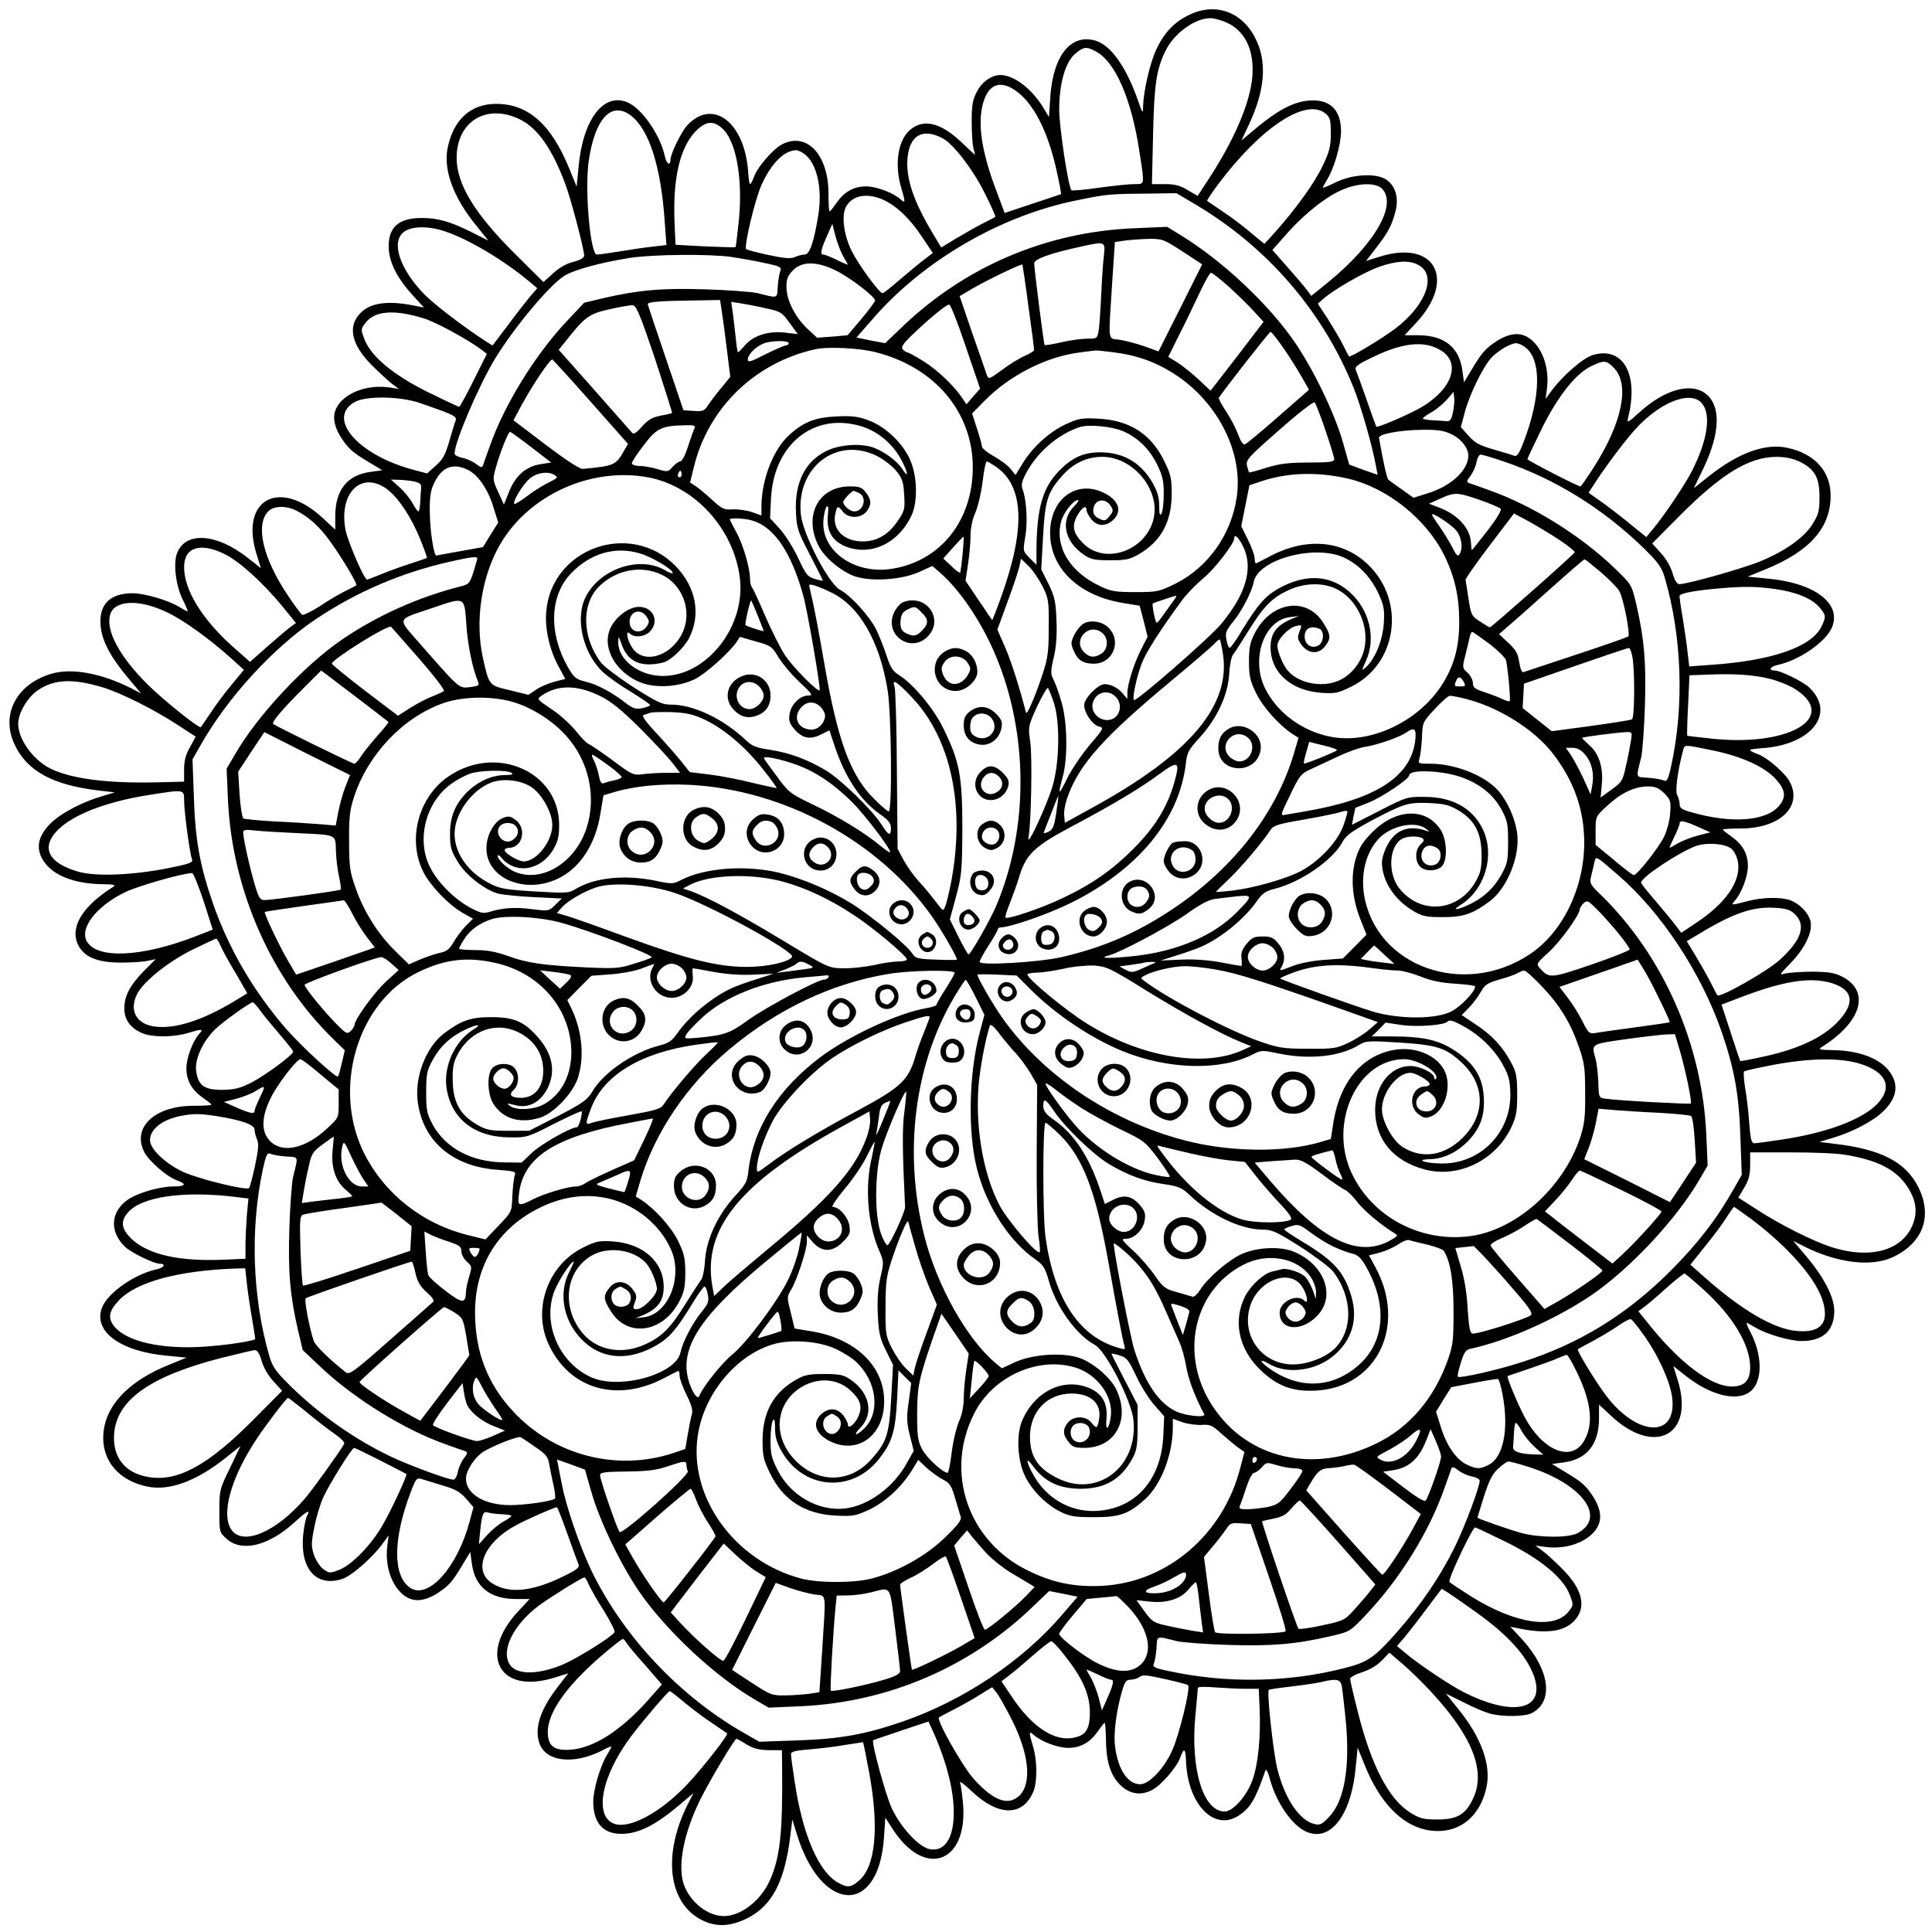 <?xml version="1.0" standalone="no"?>
<!DOCTYPE svg PUBLIC "-//W3C//DTD SVG 20010904//EN"
 "http://www.w3.org/TR/2001/REC-SVG-20010904/DTD/svg10.dtd">
<svg version="1.0" xmlns="http://www.w3.org/2000/svg"
 width="850pt" height="850pt" viewBox="0 0 850 850"
 preserveAspectRatio="xMidYMid meet">
<g transform="translate(0,850) scale(0.1,-0.1)"
fill="#000000" stroke="none">
<path d="M5235 8436 c-67 -31 -112 -78 -147 -152 -29 -61 -57 -185 -59 -252 0
-35 -2 -33 -23 28 -52 147 -119 241 -186 261 -108 32 -186 -64 -199 -245 l-6
-91 -21 35 c-51 87 -131 149 -192 150 -39 0 -81 -29 -104 -73 -18 -34 -23 -59
-23 -127 0 -47 3 -100 7 -119 l8 -33 -63 59 c-92 86 -167 102 -226 49 -51 -46
-66 -152 -36 -252 19 -63 19 -71 -3 -51 -32 29 -106 57 -152 57 -54 0 -96 -24
-130 -73 -14 -20 -27 -37 -30 -37 -3 0 -5 35 -5 78 0 172 -96 273 -204 217
-38 -19 -108 -99 -123 -141 -7 -19 -14 -34 -18 -34 -3 0 -6 21 -8 48 -13 222
-155 333 -269 210 -25 -27 -73 -125 -73 -150 0 -30 -18 -20 -25 15 -21 95
-102 211 -165 237 -106 44 -197 -78 -215 -289 l-8 -82 -32 78 c-79 195 -180
285 -320 286 -112 1 -189 -67 -215 -191 -21 -96 23 -219 125 -344 l54 -67 -77
39 c-93 46 -147 61 -216 61 -101 0 -146 -39 -146 -125 0 -66 35 -137 104 -213
l51 -56 -35 7 c-120 25 -198 15 -243 -30 -59 -59 -42 -139 48 -230 33 -33 74
-70 90 -83 l30 -22 -46 7 c-122 16 -239 -49 -239 -133 0 -26 10 -54 28 -84 35
-54 51 -68 126 -113 l58 -35 -51 -7 c-102 -13 -155 -79 -156 -191 0 -35 0 -63
0 -63 -1 0 -24 22 -53 49 -192 180 -369 85 -293 -158 l19 -61 -57 45 c-137
108 -272 118 -311 24 -19 -45 -7 -145 24 -207 14 -28 24 -52 21 -52 -2 0 -19
9 -37 20 -47 29 -153 60 -204 60 -102 0 -151 -51 -141 -147 7 -65 43 -133 119
-224 l59 -70 -48 25 c-128 64 -258 88 -346 62 -154 -45 -225 -179 -163 -311
54 -117 168 -179 371 -203 l70 -8 -59 -18 c-79 -23 -166 -68 -211 -107 -68
-60 -82 -121 -42 -179 41 -62 137 -99 257 -100 54 -1 62 -3 46 -13 -134 -85
-189 -176 -153 -253 26 -54 85 -79 187 -79 47 0 101 3 120 8 l35 7 -52 -52
c-63 -65 -86 -110 -86 -166 0 -48 27 -86 80 -108 42 -18 137 -18 199 1 63 19
71 19 51 -3 -29 -32 -57 -106 -57 -152 0 -54 24 -96 73 -130 20 -14 37 -27 37
-30 0 -3 -35 -5 -78 -5 -172 0 -273 -96 -217 -204 19 -38 99 -108 141 -123 48
-17 42 -28 -15 -28 -59 0 -158 -29 -200 -59 -76 -54 -80 -142 -9 -208 27 -25
125 -73 151 -73 29 0 19 -18 -16 -25 -95 -21 -211 -102 -237 -165 -44 -106 78
-197 289 -215 l82 -8 -81 -33 c-158 -64 -256 -158 -280 -266 -28 -132 46 -238
187 -268 97 -21 217 23 347 127 l64 51 -46 -96 c-46 -94 -47 -99 -47 -190 0
-93 0 -94 33 -123 66 -59 184 -30 296 72 57 52 73 61 57 30 -6 -10 -13 -47
-17 -82 -15 -149 55 -231 168 -197 43 12 138 95 186 163 l22 30 -6 -46 c-16
-122 49 -239 133 -239 26 0 54 10 84 28 54 35 68 51 113 126 l35 58 7 -51 c13
-102 79 -155 191 -156 35 0 63 0 63 0 0 -1 -22 -24 -49 -53 -180 -192 -85
-369 158 -293 l61 19 -44 -57 c-76 -98 -104 -177 -85 -244 24 -87 149 -104
277 -39 23 13 42 20 42 17 0 -2 -9 -19 -20 -37 -29 -47 -60 -153 -60 -204 0
-102 51 -151 147 -141 65 7 133 43 224 119 l70 59 -25 -49 c-114 -226 -85
-442 69 -513 60 -28 121 -24 192 11 111 56 167 164 191 371 l8 64 18 -59 c106
-353 360 -369 385 -23 l6 90 33 -51 c141 -218 331 -149 309 113 -4 40 -9 81
-13 91 -4 10 17 -4 47 -33 119 -115 228 -117 275 -6 18 42 18 137 -1 199 -19
63 -19 71 3 51 32 -29 106 -57 152 -57 54 0 96 24 130 73 14 20 27 37 30 37 3
0 5 -36 6 -79 1 -96 22 -159 70 -201 39 -34 86 -40 133 -15 38 19 108 99 123
141 17 47 24 43 26 -14 7 -191 125 -312 233 -239 51 34 73 72 116 197 3 9 11
-4 18 -30 29 -111 100 -213 165 -240 106 -44 197 78 215 289 l8 82 33 -81 c64
-158 158 -256 266 -280 132 -28 238 46 268 188 21 96 -23 219 -125 344 l-54
67 77 -38 c42 -22 95 -44 117 -50 53 -15 154 -14 184 2 98 50 80 190 -42 324
l-52 56 35 -7 c120 -25 198 -15 243 30 59 59 42 139 -48 230 -33 33 -73 70
-90 82 l-30 22 46 -6 c122 -16 239 49 239 133 0 26 -10 54 -28 84 -35 54 -51
68 -126 113 l-58 35 51 7 c102 13 155 79 156 191 0 35 0 63 0 63 1 0 24 -22
53 -49 192 -180 369 -85 293 158 l-19 61 57 -45 c99 -78 208 -109 268 -76 67
35 73 155 15 269 -13 23 -20 42 -17 42 2 0 19 -9 37 -20 47 -29 153 -60 204
-60 95 0 144 46 144 133 0 59 -44 145 -120 236 l-61 72 49 -25 c143 -72 293
-91 387 -48 135 62 179 180 115 309 -56 111 -164 167 -371 191 l-64 8 59 18
c79 23 166 68 211 107 68 60 82 121 42 179 -41 62 -137 99 -257 100 -54 1 -62
3 -46 13 175 109 216 244 93 309 -34 18 -59 22 -132 23 -49 0 -103 -4 -120 -8
-29 -8 -27 -6 22 45 62 63 98 136 89 182 -7 37 -47 79 -89 95 -40 15 -123 14
-190 -4 -73 -19 -73 -19 -54 3 29 32 57 106 57 152 0 54 -24 96 -73 130 -20
14 -37 27 -37 30 0 3 35 5 78 5 172 0 273 96 217 204 -19 38 -99 108 -141 123
-19 7 -34 14 -34 18 0 3 21 6 48 8 222 13 333 155 210 269 -27 25 -125 73
-150 73 -30 0 -20 18 15 25 95 21 211 102 237 165 44 106 -78 197 -289 215
l-82 8 78 32 c194 79 285 181 287 320 2 110 -69 189 -191 215 -97 21 -217 -23
-347 -127 l-64 -51 44 91 c71 150 76 268 12 322 -65 55 -183 23 -295 -79 -52
-47 -56 -49 -50 -24 48 191 -22 316 -155 276 -43 -12 -138 -95 -186 -163 l-22
-30 6 46 c16 122 -49 239 -133 239 -26 0 -54 -10 -84 -28 -54 -35 -68 -51
-113 -126 l-35 -58 -7 51 c-13 102 -79 155 -191 156 -35 0 -63 0 -63 0 0 1 22
24 49 53 180 192 85 369 -158 293 l-61 -19 44 57 c51 65 70 100 85 159 17 60
0 117 -42 143 -46 29 -152 22 -224 -15 -29 -14 -53 -24 -53 -21 0 2 9 19 20
37 30 49 60 153 60 210 0 97 -51 145 -147 135 -65 -7 -133 -43 -223 -118 l-68
-57 35 75 c66 142 77 262 33 360 -56 127 -176 175 -295 119z m161 -35 c76 -34
116 -108 115 -211 0 -115 -69 -285 -187 -468 l-55 -84 -44 26 c-33 20 -57 26
-100 26 l-57 0 5 218 c5 225 15 289 57 373 39 75 128 139 195 139 17 0 49 -9
71 -19z m-577 -126 c88 -45 160 -212 195 -448 22 -143 23 -137 -23 -137 -22 0
-92 -7 -156 -16 -64 -9 -119 -14 -121 -11 -14 14 -53 273 -54 353 0 117 27
211 71 248 35 30 49 32 88 11z m-349 -175 c77 -55 138 -174 176 -339 14 -62
24 -114 22 -115 -2 -1 -58 -20 -125 -42 l-123 -41 -34 91 c-63 164 -84 287
-65 375 21 98 75 124 149 71z m-1695 -108 c81 -61 134 -226 150 -474 l7 -96
-59 -7 c-32 -3 -97 -13 -146 -21 -48 -8 -93 -14 -101 -14 -29 0 -54 284 -36
410 26 186 99 267 185 202z m3056 9 c21 -17 24 -28 24 -88 0 -57 -6 -80 -36
-143 -36 -76 -118 -189 -207 -289 l-49 -54 -62 51 c-34 29 -90 71 -124 93 -34
23 -64 44 -66 45 -2 2 21 37 52 78 186 247 383 376 468 307z m-3542 -27 c77
-39 140 -128 198 -283 25 -67 83 -287 83 -315 0 -10 -16 -20 -47 -28 -30 -7
-63 -26 -89 -50 l-43 -39 -119 118 c-183 181 -263 312 -263 428 0 162 133 242
280 169z m883 -34 c65 -50 97 -219 79 -407 -7 -65 -13 -118 -15 -120 -2 -2
-62 0 -134 3 l-130 7 -4 91 c-9 198 22 333 91 407 43 44 75 50 113 19z m976
-49 c47 -25 133 -137 183 -238 29 -57 50 -105 48 -107 -2 -2 -28 -16 -57 -30
-29 -15 -82 -45 -117 -66 l-64 -39 -34 57 c-89 147 -123 250 -114 340 10 98
68 130 155 83z m-606 -71 c52 -41 76 -147 59 -261 -19 -120 -38 -179 -61 -179
-10 0 -30 -5 -43 -11 -18 -8 -45 -6 -116 9 -51 11 -95 23 -98 26 -11 11 39
220 68 284 42 92 98 149 150 151 9 1 28 -8 41 -19z m2538 -150 c69 -69 -31
-244 -237 -412 l-74 -60 -16 22 c-9 13 -47 58 -86 102 l-69 78 68 77 c80 89
178 165 249 192 68 27 139 27 165 1z m-818 -71 c316 -188 558 -470 693 -804
33 -83 83 -257 99 -347 l7 -37 -63 22 -62 23 -28 99 c-36 126 -128 317 -210
437 -114 168 -322 363 -503 473 l-60 37 -140 -6 c-392 -15 -754 -170 -1035
-443 l-66 -63 -63 12 -63 13 71 81 c222 257 564 456 900 523 126 26 143 28
302 29 l135 2 86 -51z m-1376 22 c59 -27 117 -82 171 -164 l47 -70 -34 -26
c-19 -14 -67 -54 -107 -88 -40 -35 -76 -63 -80 -63 -15 1 -104 123 -135 184
-35 69 -47 157 -26 196 27 51 93 63 164 31z m-176 -249 c11 -18 20 -35 20 -36
0 -2 -21 7 -47 20 -27 13 -54 24 -61 24 -15 0 -11 21 20 90 l20 45 14 -55 c8
-30 24 -70 34 -88z m-1749 109 c103 -35 259 -128 368 -220 l35 -29 -33 -38
c-18 -22 -62 -78 -98 -127 l-66 -87 -26 16 c-99 64 -225 160 -273 208 -108
110 -149 230 -92 275 34 27 111 28 185 2z m3241 -87 l87 -57 -96 -192 -96
-191 -61 22 c-34 12 -83 25 -109 29 -55 8 -51 -20 -34 250 l12 180 40 6 c22 3
69 7 105 8 64 1 68 -1 152 -55z m-345 -16 c-4 -29 -9 -107 -12 -173 -3 -66 -8
-137 -11 -157 -6 -37 -6 -38 -50 -38 -25 0 -77 -7 -115 -16 -39 -9 -72 -14
-73 -12 -4 4 -46 337 -46 360 0 18 72 44 201 72 112 25 112 24 106 -36z
m-1642 -8 c39 -6 105 -17 148 -27 65 -13 77 -19 71 -32 -4 -9 -10 -40 -12 -68
-4 -59 5 -56 -92 -32 -25 5 -126 13 -225 16 -192 6 -295 -3 -447 -38 l-88 -21
-81 -86 c-136 -146 -270 -363 -333 -542 -15 -41 -29 -81 -31 -88 -4 -10 -11
-9 -31 7 -14 11 -41 23 -60 27 -19 3 -34 12 -34 19 0 50 109 305 180 420 81
132 231 313 299 359 40 27 158 60 290 81 103 16 348 18 446 5z m3024 -35 c84
-43 37 -175 -98 -279 -58 -44 -200 -130 -206 -124 -1 1 -13 23 -25 48 -12 25
-43 76 -67 115 l-45 69 25 22 c50 43 178 116 244 140 78 27 132 30 172 9z
m-2564 -24 c61 -29 175 -116 175 -133 0 -5 -27 -42 -60 -81 l-61 -72 -67 -6
-67 -5 -43 40 c-55 52 -92 127 -92 184 0 35 6 49 29 73 40 40 103 40 186 0z
m850 -161 c14 -100 25 -185 25 -190 0 -4 -19 -16 -42 -26 -23 -10 -69 -38
-100 -62 -58 -42 -58 -42 -67 -20 -4 13 -33 95 -64 184 l-55 161 61 36 c66 38
210 107 215 103 1 -2 14 -85 27 -186z m882 88 c38 -35 88 -83 110 -108 l42
-46 -116 -152 -117 -151 -51 48 c-28 26 -70 60 -93 75 l-42 26 46 93 c26 50
66 134 90 185 23 50 47 92 52 92 5 0 41 -28 79 -62z m-2234 -90 c3 -18 14 -95
23 -170 l17 -136 -40 -49 c-22 -26 -48 -61 -58 -76 -16 -25 -23 -28 -63 -25
l-45 3 -78 230 c-43 127 -79 233 -79 237 0 10 56 14 196 16 l122 2 5 -32z
m199 -5 c63 -13 69 -18 102 -64 l36 -49 -60 7 c-73 7 -137 -14 -174 -58 -14
-16 -27 -29 -29 -29 -2 0 -7 28 -10 63 -4 34 -9 84 -13 111 l-7 48 44 -7 c24
-4 74 -13 111 -22z m-490 -222 c42 -129 76 -236 75 -238 -2 -2 -25 -7 -51 -12
-36 -7 -54 -17 -81 -47 -22 -26 -37 -36 -43 -29 -5 6 -80 90 -166 188 l-158
178 26 32 c89 113 106 126 196 146 47 11 94 19 104 18 16 -2 33 -43 98 -236z
m1367 54 l63 -185 -30 -34 -30 -35 -18 27 c-35 53 -108 123 -170 162 -35 22
-68 40 -73 40 -4 0 -13 6 -19 13 -9 10 1 25 41 63 73 71 150 134 163 134 6 0
39 -83 73 -185z m-2384 124 c55 -17 194 -93 254 -138 l23 -18 -58 -116 c-32
-65 -61 -117 -64 -117 -3 0 -64 29 -136 64 -153 76 -251 157 -280 232 -17 44
-17 46 3 72 40 55 127 62 258 21z m3782 -131 c28 -40 64 -98 81 -128 l31 -55
-135 -118 c-74 -65 -140 -120 -147 -122 -7 -3 -19 13 -29 42 -10 27 -33 72
-53 102 -20 30 -34 57 -33 60 9 18 222 291 228 291 4 0 30 -33 57 -72z m-2177
22 c0 -5 -6 -10 -13 -10 -7 0 -47 -18 -90 -39 -66 -34 -77 -37 -77 -22 0 21
35 56 70 70 33 13 110 14 110 1z m2865 -29 c100 -57 52 -183 -102 -264 -63
-33 -175 -80 -178 -74 -1 1 -20 54 -42 117 -22 63 -44 123 -48 132 -6 15 8 25
77 58 129 62 222 72 293 31z m373 13 c74 -52 73 -214 -4 -417 -21 -54 -30 -67
-43 -62 -9 4 -50 16 -91 28 -60 17 -82 29 -109 60 l-34 38 18 67 c23 84 85
209 122 244 32 30 81 58 103 58 9 0 26 -7 38 -16z m-2854 -24 c259 -66 425
-263 426 -505 0 -234 -140 -412 -353 -447 -166 -28 -317 78 -304 215 2 27 9
53 14 58 7 7 9 -6 5 -39 -6 -66 17 -108 71 -133 112 -50 240 8 298 135 26 57
25 159 -2 231 -29 77 -107 155 -186 185 -48 18 -73 21 -143 18 -95 -5 -144
-24 -209 -83 -69 -63 -120 -195 -121 -311 l0 -42 -42 15 c-23 8 -61 13 -84 12
-38 -3 -48 2 -91 42 -26 24 -59 51 -72 60 l-25 16 17 69 c63 259 268 458 532
517 55 13 197 6 269 -13z m1046 0 c108 -14 191 -45 277 -102 185 -125 293
-342 264 -536 -24 -165 -127 -309 -270 -380 -71 -35 -80 -37 -175 -37 -88 0
-108 3 -156 26 -134 63 -201 175 -171 286 11 39 53 93 74 93 5 0 -2 -12 -17
-27 -62 -62 -44 -155 43 -214 29 -20 47 -24 115 -24 70 0 87 4 127 27 97 57
143 141 144 263 0 71 -4 88 -33 147 -58 119 -153 179 -289 186 -75 4 -88 1
-145 -25 -72 -34 -144 -99 -189 -172 l-31 -51 -20 25 c-11 15 -45 40 -74 57
-30 16 -54 36 -54 44 0 7 -10 43 -22 79 l-21 66 54 55 c110 112 270 194 417
213 37 5 69 9 72 9 3 1 39 -3 80 -8z m-2300 -219 l163 -184 -18 -31 c-36 -63
-43 -66 -181 -79 -13 -1 -73 38 -163 106 l-142 108 36 67 c51 93 126 204 135
200 4 -2 81 -86 170 -187z m4500 151 c72 -73 38 -242 -90 -441 -29 -45 -54
-81 -57 -81 -11 0 -233 114 -233 120 0 3 29 64 64 136 72 144 151 244 221 275
53 25 62 24 95 -9z m-708 -197 c-6 -31 -13 -40 -28 -38 -10 1 -38 3 -61 4 -24
1 -43 5 -43 8 0 3 17 16 39 28 21 12 51 37 67 55 l29 34 3 -26 c2 -14 -1 -43
-6 -65z m-4554 45 c20 -7 68 -23 105 -37 54 -20 67 -29 62 -42 -4 -9 -16 -50
-28 -91 -17 -60 -29 -82 -60 -109 l-38 -34 -67 18 c-241 66 -377 227 -250 297
49 26 187 25 276 -2z m5651 -6 c40 -51 23 -161 -44 -294 -29 -58 -125 -202
-174 -259 l-28 -34 -80 65 c-43 35 -101 79 -127 97 l-47 33 17 26 c58 92 160
226 207 273 109 109 231 150 276 93z m-1658 -116 c21 -62 39 -120 39 -128 0
-12 -19 -15 -113 -15 -89 0 -127 -5 -186 -23 -40 -13 -74 -22 -76 -20 -1 2 -5
15 -9 30 -5 24 6 37 142 156 81 72 151 126 156 122 4 -5 26 -59 47 -122z
m-2043 17 c69 -21 130 -69 170 -135 34 -58 45 -106 12 -54 -22 35 -78 76 -125
94 -56 21 -150 15 -209 -14 -95 -47 -141 -140 -134 -273 3 -66 9 -84 61 -183
31 -60 57 -112 57 -114 0 -2 -16 1 -35 7 -32 9 -40 20 -74 93 -21 45 -58 103
-81 128 l-42 46 4 87 c12 238 188 380 396 318z m-734 -12 c-4 -10 -17 -46 -28
-80 -11 -35 -26 -63 -33 -63 -7 0 -22 -11 -34 -24 -20 -23 -22 -23 -66 -10
-26 8 -61 14 -80 14 -18 0 -33 5 -33 12 0 6 23 42 52 79 56 75 79 86 182 88
42 1 47 -1 40 -16z m1887 -10 c66 -29 114 -76 149 -145 25 -51 30 -73 30 -132
0 -39 -5 -78 -10 -86 -7 -11 -10 -1 -10 35 0 37 -8 64 -30 102 -51 88 -128
133 -230 133 -73 0 -123 -23 -180 -81 -73 -75 -98 -164 -100 -344 l0 -70 -30
30 c-30 30 -30 30 -19 95 11 66 5 162 -12 207 -7 20 -4 35 18 76 50 91 140
167 233 198 40 13 142 3 191 -18z m1446 -14 c42 -20 73 -60 73 -94 0 -63 -76
-134 -178 -165 l-63 -20 -52 37 c-29 20 -55 39 -59 43 -6 4 -24 85 -41 184 -3
16 93 34 187 35 72 1 98 -3 133 -20z m-4050 -56 l88 -68 -40 -6 c-72 -10 -119
-51 -150 -134 l-18 -45 -25 55 c-25 55 -25 56 -9 113 18 64 53 152 61 152 3 0
45 -30 93 -67z m1523 -40 c30 -16 68 -45 84 -66 26 -32 31 -49 34 -105 4 -62
2 -70 -30 -116 -39 -58 -90 -88 -152 -88 -84 0 -136 53 -121 121 8 37 11 38
34 9 25 -30 78 -29 103 1 23 30 23 52 -3 85 -17 22 -28 26 -70 26 -138 0 -205
-128 -138 -261 26 -52 102 -115 161 -135 75 -24 206 -15 283 20 l57 26 32 -28
c89 -76 186 -221 247 -367 144 -344 145 -759 3 -1098 -28 -66 -114 -217 -123
-216 -3 0 -23 35 -44 77 l-38 77 27 100 c25 93 27 115 28 300 0 230 -12 296
-85 443 -42 86 -132 194 -194 232 -27 17 -38 34 -55 87 -12 36 -32 87 -45 113
-30 60 -112 150 -159 175 -51 27 -166 249 -173 335 -19 207 161 342 337 253z
m2752 -22 c229 -77 441 -209 620 -383 65 -64 79 -84 93 -132 75 -258 85 -561
28 -824 -13 -60 -19 -72 -32 -66 -9 4 -40 10 -68 12 -59 4 -56 -5 -32 92 5 25
13 126 16 225 6 191 -3 295 -38 446 -20 86 -21 87 -92 156 -151 146 -364 279
-557 347 -41 15 -81 29 -88 31 -10 4 -9 11 7 31 11 14 23 41 27 60 3 19 12 34
18 34 7 0 51 -13 98 -29z m-1677 0 c84 -38 144 -126 145 -210 1 -165 -208
-262 -317 -149 -42 43 -48 74 -25 117 20 37 42 52 42 28 0 -8 9 -26 21 -41 25
-32 64 -34 96 -4 41 38 26 86 -37 118 -122 62 -240 -23 -240 -175 0 -155 126
-276 321 -308 l73 -12 18 -68 17 -68 -29 -57 c-32 -64 -60 -153 -60 -191 l0
-26 -18 21 c-21 27 -54 44 -82 44 -29 0 -90 -62 -90 -92 0 -34 36 -87 64 -94
24 -6 23 -8 -40 -82 -36 -43 -80 -108 -99 -147 -38 -77 -42 -77 -20 5 24 85
21 249 -6 335 -11 39 -27 82 -35 97 -12 23 -12 36 2 95 11 46 15 99 12 164 -3
83 -8 104 -35 160 l-32 64 8 145 c9 162 20 196 89 272 67 75 171 99 257 59z
m2982 -2 c67 -32 88 -70 88 -155 0 -61 -4 -77 -30 -119 -36 -59 -120 -119
-229 -164 -74 -31 -322 -101 -357 -101 -11 0 -21 16 -30 47 -8 29 -29 65 -52
90 l-38 42 118 119 c186 187 307 261 427 262 40 0 74 -7 103 -21z m-3536 -22
c123 -83 132 -268 27 -564 -22 -62 -42 -113 -43 -111 -2 2 -28 41 -60 88 l-57
85 11 73 c6 40 11 97 11 126 0 32 8 72 21 100 11 26 26 87 32 137 6 49 14 89
18 89 3 0 21 -10 40 -23z m-2325 -13 c47 -22 91 -86 115 -166 l21 -67 -34 -54
-33 -54 -100 -18 c-55 -10 -102 -18 -105 -19 -11 -3 -28 106 -29 188 -1 72 3
98 20 133 33 68 82 87 145 57z m940 -31 c-10 -10 -19 5 -10 18 6 11 8 11 12 0
2 -7 1 -15 -2 -18z m-556 7 c17 -11 16 -12 -36 -38 -23 -12 -62 -37 -88 -57
-27 -20 -50 -34 -53 -32 -9 10 37 85 67 111 32 27 82 34 110 16z m3488 -15
c174 -40 346 -177 426 -338 46 -94 66 -181 66 -293 0 -112 -23 -195 -78 -280
-103 -158 -308 -256 -479 -227 -128 22 -242 104 -297 214 -64 130 -5 301 110
314 l39 5 -30 -12 c-69 -29 -95 -64 -95 -126 0 -110 89 -190 222 -200 62 -4
74 -2 133 27 201 99 241 373 77 534 -112 110 -273 125 -434 40 -29 -15 -56
-29 -60 -31 -5 -2 -8 7 -8 21 0 13 -13 50 -30 83 l-29 59 18 90 18 90 54 18
c113 38 243 42 377 12z m-3077 5 c205 -38 377 -226 404 -442 27 -214 -146
-434 -341 -432 -103 1 -195 71 -194 149 1 29 1 28 15 -10 27 -77 85 -103 182
-80 33 8 91 63 115 108 53 105 30 225 -61 318 -199 201 -546 77 -568 -204 -6
-75 15 -168 56 -242 l28 -52 -47 -12 c-26 -7 -62 -22 -81 -35 l-34 -23 -81 20
c-94 22 -92 21 -119 141 -37 165 -6 363 77 504 128 216 399 338 649 292z
m-1026 -19 c22 -5 29 -12 28 -26 -1 -11 -3 -39 -4 -62 -1 -24 -5 -43 -8 -43
-4 0 -15 16 -26 36 -10 19 -36 51 -57 70 l-38 34 37 -1 c21 -1 52 -4 68 -8z
m-116 -38 c48 -39 101 -120 140 -216 18 -44 31 -80 29 -82 -2 -1 -34 -12 -73
-25 -38 -12 -96 -33 -127 -46 -32 -13 -60 -24 -63 -24 -13 0 -85 168 -95 219
-31 167 75 265 189 174z m2072 -13 c35 -19 18 -80 -22 -80 -19 0 -49 25 -49
41 0 10 36 49 46 49 3 0 14 -5 25 -10z m2728 -29 c46 -16 88 -34 93 -39 6 -6
-15 -41 -57 -96 -37 -47 -68 -86 -69 -86 -2 0 -3 13 -4 29 -2 64 -55 125 -138
157 l-47 18 49 22 c64 29 74 29 173 -5z m-1622 -27 c12 -19 11 -24 -6 -45 -16
-21 -22 -22 -45 -11 -17 8 -26 19 -26 35 0 48 50 62 77 21z m-3584 -20 c57
-29 106 -74 151 -138 50 -69 120 -186 114 -191 -1 -1 -23 -13 -48 -25 -25 -12
-76 -42 -113 -67 -38 -24 -73 -41 -78 -38 -5 4 -33 41 -61 83 -112 166 -146
314 -87 373 24 24 78 25 122 3z m5103 -87 c25 -29 32 -80 15 -106 -7 -11 -15
-3 -31 30 -12 24 -38 65 -56 92 -19 26 -34 50 -34 53 0 12 84 -43 106 -69z
m457 -44 c37 -25 67 -49 65 -53 -4 -10 -366 -330 -373 -330 -3 0 -23 12 -44
26 -37 24 -39 29 -50 99 -6 41 -12 78 -13 83 -2 5 46 73 105 151 l108 142 67
-36 c37 -21 98 -57 135 -82z m-3504 64 c74 -49 131 -150 175 -307 18 -63 78
-411 72 -417 -8 -9 -117 101 -152 154 -20 30 -59 108 -87 172 -27 64 -53 120
-58 126 -5 5 -9 22 -9 38 0 46 -29 146 -58 201 -15 28 -29 55 -31 60 -2 5 21
7 52 4 38 -3 69 -13 96 -31z m876 -124 c-4 -43 -9 -80 -11 -82 -2 -3 -20 10
-39 29 l-35 33 43 48 c23 26 44 47 46 48 2 1 0 -34 -4 -76z m1235 31 c45 -93
12 -208 -98 -340 -50 -60 -364 -334 -382 -334 -11 0 9 96 32 158 18 49 78 144
177 279 21 29 63 72 93 97 50 40 138 154 138 177 0 23 20 5 40 -37z m-4483
-31 c66 -32 170 -127 255 -230 l60 -74 -22 -16 c-13 -9 -58 -47 -102 -86 l-78
-69 -77 68 c-135 121 -213 249 -213 349 0 87 70 110 177 58z m1829 2 c52 -15
144 -70 144 -86 0 -4 -15 1 -34 12 -110 65 -284 8 -348 -115 -50 -94 -14 -251
76 -334 23 -21 78 -60 124 -87 45 -28 82 -53 82 -57 0 -4 -16 -10 -35 -14 -29
-5 -41 -1 -72 23 -59 46 -124 81 -176 94 -43 10 -51 17 -78 63 -86 150 -81
316 14 414 85 88 194 120 303 87z m3099 -19 c65 -31 117 -86 151 -160 23 -51
26 -68 22 -130 -5 -75 -38 -155 -80 -193 -18 -16 -18 -14 1 28 47 101 16 228
-73 306 -85 75 -196 79 -312 13 -58 -33 -90 -70 -159 -182 -25 -43 -50 -78
-55 -78 -4 0 -11 16 -14 35 -6 31 -2 41 28 78 40 49 83 132 92 177 20 100 271
167 399 106z m-3815 -3 c0 -3 -8 -30 -17 -60 -16 -49 -20 -54 -57 -63 -185
-47 -366 -128 -520 -233 -170 -116 -377 -339 -475 -511 l-34 -58 6 -137 c18
-396 190 -787 465 -1054 l49 -48 -13 -56 c-7 -30 -14 -57 -17 -59 -8 -8 -157
129 -226 207 -146 168 -255 355 -325 557 -56 163 -77 275 -83 464 l-6 167 33
58 c119 212 322 434 514 562 179 119 374 202 586 250 93 21 120 24 120 14z
m2486 -121 c27 -54 29 -64 28 -182 0 -108 -4 -136 -27 -206 -32 -97 -69 -183
-73 -169 -27 105 -62 217 -90 283 l-36 82 45 123 c25 67 48 137 52 155 l7 34
33 -32 c18 -17 45 -57 61 -88z m2459 59 c38 -33 74 -70 80 -83 19 -36 48 -189
39 -198 -5 -4 -108 -40 -229 -80 -121 -40 -225 -75 -232 -77 -7 -3 -14 13 -19
43 -5 38 -15 55 -48 86 l-41 38 45 39 c25 21 108 95 185 164 77 69 143 126
146 126 3 1 36 -26 74 -58z m-4116 -19 c83 -51 116 -164 71 -251 -52 -103
-174 -135 -220 -58 -23 36 -28 79 -8 59 19 -19 65 -14 88 10 42 45 14 108 -49
108 -50 0 -116 -55 -132 -111 -24 -80 34 -176 133 -219 67 -29 169 -24 243 11
47 22 153 117 186 165 l14 22 70 -20 c66 -18 72 -22 100 -70 17 -27 58 -77 93
-109 56 -53 60 -59 38 -59 -36 0 -76 -39 -82 -81 -5 -28 -1 -41 20 -66 35 -41
69 -49 117 -25 l38 19 22 -66 c46 -139 113 -241 198 -301 39 -27 50 -41 51
-62 0 -39 -11 -35 -42 15 -40 63 -178 197 -242 236 -81 49 -162 79 -247 92
-62 9 -80 16 -109 44 -99 93 -229 155 -328 155 -39 0 -60 10 -164 76 -65 42
-130 91 -143 108 -87 114 -88 265 -3 342 82 75 198 89 287 36z m727 -68 c124
-59 214 -214 249 -429 17 -104 21 -535 5 -535 -5 0 -33 24 -62 53 -106 103
-163 258 -222 602 -20 116 -43 238 -51 272 -8 34 -15 65 -15 68 0 9 38 -3 96
-31z m2219 17 c86 -39 143 -146 131 -245 -7 -63 -47 -122 -101 -153 -72 -41
-184 -25 -237 34 -22 23 -48 86 -48 113 0 27 49 78 82 86 27 6 27 5 15 -25
-10 -26 -8 -34 9 -58 30 -40 75 -43 103 -7 28 35 27 51 -8 105 -73 116 -229
92 -300 -46 -21 -40 -26 -64 -26 -125 0 -65 5 -85 32 -141 31 -62 102 -141
162 -180 l24 -15 -22 -75 c-82 -269 -277 -514 -551 -691 -150 -98 -296 -159
-470 -199 -102 -23 -360 -38 -360 -21 0 6 18 39 40 73 22 34 40 66 40 71 0 4
6 8 14 8 39 0 204 57 302 105 297 145 482 367 511 614 5 50 12 62 61 116 76
83 125 188 130 280 2 39 10 77 17 85 7 8 37 56 68 105 66 107 103 145 177 179
67 31 146 34 205 7z m1932 -2 c95 -13 165 -42 198 -81 29 -35 30 -40 9 -84
-43 -90 -218 -151 -486 -169 l-96 -7 -7 59 c-3 32 -13 100 -21 150 -9 51 -15
96 -15 100 1 12 51 22 148 32 129 12 182 12 270 0z m-2647 -56 c-11 -16 -31
-43 -43 -60 -12 -18 -25 -33 -28 -33 -6 0 -22 81 -17 85 4 3 91 32 101 34 5 0
-1 -11 -13 -26z m-3108 -103 c6 -91 28 -195 52 -251 6 -14 -1 -18 -36 -22 -49
-6 -46 -8 -216 186 -107 123 -112 107 50 162 146 50 141 52 150 -75z m1282 41
c14 -36 26 -65 26 -67 0 -4 -77 21 -80 26 -4 6 21 112 25 108 2 -2 15 -32 29
-67z m-2601 16 c73 -34 187 -116 286 -205 l54 -49 -51 -62 c-29 -34 -71 -90
-93 -124 -23 -34 -44 -64 -45 -66 -7 -8 -163 117 -235 188 -122 122 -183 234
-165 304 16 67 126 73 249 14z m2111 -19 c13 -19 14 -25 2 -43 -26 -39 -76
-26 -76 19 0 46 48 62 74 24z m-999 -187 c64 -73 113 -137 108 -141 -4 -4 -28
-15 -51 -24 -24 -9 -68 -32 -98 -51 l-53 -34 -146 111 c-80 61 -145 115 -145
118 0 19 250 175 261 162 4 -4 59 -67 124 -141z m3959 133 c24 -9 21 -61 -4
-74 -30 -16 -60 4 -60 40 0 35 26 49 64 34z m748 -66 c38 -29 71 -62 74 -73 8
-33 21 -175 16 -180 -3 -2 -16 2 -31 9 -14 7 -50 21 -78 30 -45 15 -53 21 -53
42 0 13 -11 33 -24 45 -22 19 -23 22 -10 72 7 29 16 64 19 80 3 15 8 27 12 27
3 0 37 -24 75 -52z m-1172 -42 c37 -229 -144 -444 -575 -680 l-120 -66 -3 33
c-2 19 6 59 18 89 52 139 159 258 450 500 96 80 184 155 194 167 11 12 21 19
23 17 2 -2 8 -29 13 -60z m1804 -28 c9 -82 7 -256 -4 -263 -5 -3 -87 -16 -181
-29 l-172 -23 -64 51 -64 51 3 54 3 53 225 78 c124 43 230 79 236 79 6 1 14
-23 18 -51z m-5589 -186 c61 -47 112 -86 114 -88 2 -2 -18 -27 -44 -56 -26
-29 -59 -70 -73 -90 -13 -21 -28 -38 -33 -38 -9 0 -349 167 -357 175 -8 8 42
66 128 152 l83 83 36 -27 c20 -15 86 -65 146 -111z m6190 102 c33 -8 78 -26
102 -39 208 -123 0 -259 -344 -226 -65 7 -118 13 -120 14 -1 2 0 62 4 135 l6
131 81 3 c114 5 201 -1 271 -18z m-1345 -14 c9 -18 8 -20 -15 -20 -27 0 -28 1
-19 24 8 22 21 20 34 -4z m-5995 -22 c81 -23 233 -99 341 -170 l75 -49 -25
-46 c-19 -33 -26 -60 -26 -99 l0 -53 -122 -3 c-218 -5 -378 16 -469 62 -75 39
-138 127 -139 195 0 47 40 116 85 147 70 49 151 54 280 16z m3569 -48 c171
-182 233 -477 171 -809 -9 -46 -20 -94 -26 -107 -9 -25 -9 -25 -45 23 -20 26
-53 66 -74 88 -20 22 -49 63 -64 90 l-27 51 -3 344 c-1 190 -6 355 -10 368
-14 39 9 25 78 -48z m-1374 8 c49 -24 92 -59 176 -142 61 -61 125 -130 143
-153 l33 -43 -60 0 c-32 0 -79 -3 -103 -6 -42 -6 -48 -3 -131 59 -49 36 -96
68 -105 72 -10 3 -37 30 -60 60 -24 29 -72 73 -108 96 -62 42 -64 43 -43 58
71 49 156 49 258 -1z m1996 -28 c28 -82 26 -259 -4 -365 -24 -83 -116 -283
-107 -230 12 64 17 353 8 419 -10 68 -10 70 30 158 23 48 44 85 48 81 3 -5 15
-33 25 -63z m281 14 c19 -29 10 -69 -18 -85 -49 -26 -109 24 -89 75 18 48 78
54 107 10z m1537 0 c141 -37 290 -130 373 -233 96 -122 143 -251 143 -398 0
-200 -95 -395 -239 -491 -291 -194 -679 -54 -730 263 -14 94 9 184 63 243 52
58 160 82 208 47 20 -15 20 -16 3 -10 -77 27 -137 4 -172 -65 -13 -24 -23 -57
-23 -73 0 -82 54 -165 138 -215 41 -24 57 -27 132 -27 90 0 131 15 207 72 75
58 131 197 118 296 -8 65 -43 142 -83 188 -59 67 -189 119 -300 119 -52 0 -54
1 -47 23 4 12 9 53 11 90 2 68 3 70 56 127 29 32 59 58 67 59 7 0 41 -6 75
-15z m-4192 -14 c79 -24 169 -81 226 -144 103 -112 138 -271 92 -411 -50 -151
-196 -240 -314 -191 -35 15 -76 53 -76 70 0 6 6 4 13 -4 62 -79 176 -62 232
34 20 34 25 57 25 107 0 235 -278 356 -487 213 -133 -91 -182 -279 -110 -421
31 -61 109 -142 172 -179 l46 -26 -33 -33 c-17 -18 -41 -50 -53 -71 -17 -30
-30 -40 -59 -46 -20 -4 -60 -18 -87 -29 l-50 -22 -60 59 c-76 74 -140 176
-175 279 -25 70 -28 95 -28 205 -1 105 3 136 22 195 62 188 216 349 391 411
87 31 220 33 313 4z m1348 -20 c11 -11 20 -28 20 -38 0 -31 -29 -62 -59 -62
-57 0 -84 50 -50 93 25 32 61 35 89 7z m-510 -56 c86 -41 177 -118 256 -217
35 -44 62 -82 61 -84 -2 -1 -48 9 -103 22 -54 14 -140 31 -189 37 l-90 11 -45
56 c-25 30 -74 86 -109 123 -41 44 -58 69 -50 72 8 2 21 7 29 10 8 3 51 4 95
3 65 -3 94 -9 145 -33z m3126 -96 c-21 -157 -177 -256 -486 -308 -36 -6 -75
-13 -87 -15 -21 -5 -19 1 23 87 40 84 49 95 87 112 23 11 78 36 122 57 44 21
100 41 125 44 51 8 145 41 175 61 39 27 48 19 41 -38z m-4705 -196 c-11 -27
-25 -77 -32 -111 l-12 -63 -71 6 c-39 3 -128 9 -198 12 -69 4 -131 10 -137 13
-6 4 -13 52 -17 106 l-6 100 57 87 58 87 188 -95 189 -94 -19 -48z m5654 196
c-4 -24 -13 -73 -22 -110 -13 -62 -18 -70 -63 -102 l-48 -35 5 54 c8 76 -11
138 -54 176 -19 17 -34 32 -32 33 5 4 151 23 192 25 28 1 29 0 22 -41z m-1293
-39 c-12 -10 -142 -62 -145 -58 -2 2 2 24 10 49 l13 46 64 -16 c36 -8 62 -18
58 -21z m1651 0 c128 -26 230 -72 280 -127 42 -47 46 -77 17 -114 -55 -71
-210 -83 -387 -32 -42 11 -53 19 -53 35 0 11 -5 30 -11 41 -10 19 3 112 27
201 7 21 5 21 127 -4z m-559 -19 c30 -36 41 -85 31 -137 l-7 -38 -33 73 c-19
40 -44 86 -55 102 l-21 30 29 0 c21 0 38 -9 56 -30z m-4298 -47 c35 -25 61
-49 59 -53 -3 -4 -17 -10 -32 -13 -16 -3 -35 -8 -44 -12 -13 -5 -18 2 -24 32
-4 20 -13 50 -21 65 -8 15 -12 28 -8 28 3 0 35 -21 70 -47z m832 1 c84 -31
163 -85 242 -164 60 -60 180 -220 165 -220 -4 0 -25 15 -48 34 -70 57 -183
125 -292 177 -98 47 -106 53 -156 122 -30 40 -56 76 -58 81 -5 13 77 -4 147
-30z m1657 -82 c-31 -105 -84 -191 -175 -283 -92 -93 -180 -156 -312 -219 -86
-42 -245 -97 -254 -87 -3 2 6 32 20 66 13 33 32 85 40 113 29 98 67 134 222
217 187 99 311 173 397 237 83 60 90 55 62 -44z m-2915 48 c11 -7 3 -10 -30
-10 -58 -1 -117 -28 -165 -75 -53 -54 -75 -107 -75 -185 0 -57 5 -73 33 -120
35 -59 115 -122 176 -141 20 -5 91 -13 159 -16 l124 -6 -29 -28 c-28 -28 -29
-28 -102 -19 -74 10 -129 6 -188 -12 -28 -8 -40 -5 -85 19 -69 38 -140 108
-174 174 -65 123 -21 293 95 373 22 16 57 34 78 42 44 15 161 18 183 4z m4184
-21 c79 -29 136 -76 171 -139 27 -50 30 -64 30 -145 0 -81 -3 -95 -30 -144
-33 -59 -78 -101 -142 -131 -53 -25 -78 -26 -38 -2 110 68 155 225 96 339 -45
89 -133 137 -253 137 -76 1 -80 0 -199 -61 l-121 -62 7 37 c4 20 8 37 8 38 1
0 28 11 61 24 59 24 176 103 176 119 0 28 152 21 234 -10z m-4096 -42 c46 -30
92 -113 92 -166 0 -73 -69 -161 -126 -161 -23 0 -84 36 -84 50 0 5 9 10 20 10
59 0 79 86 28 123 -23 17 -31 18 -56 8 -39 -16 -72 -77 -72 -133 0 -133 170
-204 316 -133 97 47 165 152 186 288 l13 78 47 14 c91 27 208 38 332 32 416
-21 833 -248 1067 -580 41 -58 109 -176 109 -189 0 -2 -41 -2 -90 0 -83 3 -92
5 -107 28 -24 37 -178 163 -265 218 -97 60 -220 112 -323 137 -145 34 -323 21
-427 -32 -37 -19 -42 -19 -113 -4 -137 28 -269 14 -352 -36 -30 -19 -42 -19
-180 -11 -129 8 -154 12 -198 35 -96 49 -155 133 -155 219 0 88 75 192 161
225 52 20 131 11 177 -20z m4984 -27 c28 -29 30 -35 26 -88 -2 -32 -14 -77
-27 -104 -26 -51 -118 -168 -133 -168 -5 0 -45 30 -88 67 l-80 66 0 62 c0 62
0 63 50 109 61 57 120 85 178 86 35 0 49 -6 74 -30z m-6512 -32 c0 -48 25
-235 35 -259 5 -14 -12 -20 -107 -39 -158 -31 -317 -37 -394 -15 -108 31 -151
83 -120 143 45 87 211 161 441 196 147 23 145 23 145 -26z m3837 -55 c-9 -60
-15 -73 -35 -83 -13 -6 -22 -7 -20 -3 2 5 16 43 33 85 16 42 30 76 31 75 1 -1
-3 -34 -9 -74z m1767 13 c70 -41 100 -93 104 -180 2 -48 -1 -83 -12 -107 -66
-156 -248 -185 -350 -57 -52 67 -45 186 13 218 23 12 71 13 89 2 9 -7 8 -13
-8 -27 -24 -22 -26 -71 -3 -97 20 -22 70 -23 95 -1 28 25 25 120 -5 164 -64
97 -195 92 -298 -11 -42 -42 -59 -68 -73 -114 -25 -79 -18 -178 19 -270 l27
-68 -52 -53 -52 -52 -81 -6 c-47 -3 -105 -14 -137 -26 -66 -25 -63 -25 -50 -2
17 33 11 68 -16 100 -21 26 -33 31 -69 31 -36 0 -48 -5 -70 -32 -20 -24 -26
-40 -23 -65 2 -18 2 -33 -1 -33 -2 0 -43 7 -90 16 -55 10 -118 15 -176 12
l-89 -4 69 22 c39 12 88 29 110 39 87 38 191 123 245 201 23 33 39 44 76 53
116 29 257 126 300 206 15 29 41 47 123 92 148 78 164 83 257 80 67 -3 89 -8
128 -31z m-505 -72 c-26 -69 -106 -154 -185 -196 -64 -34 -207 -75 -301 -86
-40 -5 -73 -7 -73 -6 0 2 25 27 56 56 52 49 149 163 184 217 13 20 34 26 151
46 74 13 146 28 159 33 14 5 26 6 28 2 1 -4 -7 -34 -19 -66z m1571 -6 l45 -20
-55 -14 c-30 -8 -70 -24 -88 -34 -18 -11 -35 -20 -36 -20 -2 0 7 21 20 48 13
26 24 53 24 60 0 15 21 11 90 -20z m-5210 7 c16 -19 10 -45 -15 -61 -39 -26
-86 31 -53 64 16 16 53 15 68 -3z m-970 -30 c187 -9 175 -4 178 -78 1 -34 7
-86 14 -115 6 -28 9 -54 7 -56 -5 -5 -303 -46 -335 -46 -20 0 -26 10 -43 68
-22 73 -51 204 -51 229 0 13 9 14 53 9 28 -3 108 -8 177 -11z m6321 -72 c11
-11 23 -38 26 -60 11 -81 -55 -177 -180 -260 l-70 -47 -26 34 c-14 19 -54 67
-88 107 -35 40 -63 76 -63 80 2 24 163 131 239 160 51 19 137 11 162 -14z
m-1296 4 c22 -16 15 -61 -11 -71 -42 -16 -75 24 -54 64 12 23 38 26 65 7z
m794 -117 c189 -163 365 -429 455 -688 56 -163 77 -275 83 -464 l6 -167 -33
-58 c-75 -133 -159 -243 -280 -364 -193 -193 -401 -321 -655 -402 -111 -36
-273 -72 -281 -64 -3 2 3 30 13 61 14 46 22 58 43 62 161 35 371 128 529 234
170 115 380 339 480 514 l34 58 -6 137 c-18 397 -189 786 -465 1055 -46 44
-49 51 -42 80 4 17 11 44 14 59 8 33 2 36 105 -53z m-6223 -115 l40 -125 -77
-30 c-233 -90 -426 -100 -475 -25 -38 58 39 159 169 221 58 27 246 81 292 83
6 0 28 -56 51 -124z m2553 85 c99 -28 202 -76 303 -143 86 -55 238 -183 238
-198 0 -5 -17 -9 -37 -9 -21 0 -69 -7 -108 -16 -38 -8 -99 -15 -135 -14 -65 1
-65 1 -272 126 -196 118 -326 187 -400 214 l-33 11 28 15 c88 47 276 53 416
14z m-479 -49 c148 -50 529 -258 515 -281 -14 -23 -114 -45 -205 -44 -127 1
-253 33 -528 133 -119 44 -236 85 -260 92 l-42 12 22 25 c29 31 97 70 151 88
73 24 234 13 347 -25z m2521 -30 c-6 -10 -37 -43 -69 -73 -106 -97 -270 -161
-459 -177 -97 -9 -130 -6 -83 6 52 14 260 125 341 182 58 42 96 62 124 66 150
19 158 19 146 -4z m-3942 -59 c16 -32 45 -79 65 -105 l35 -45 -32 -12 c-18 -6
-95 -33 -173 -60 l-141 -48 -36 61 c-39 67 -107 210 -102 215 1 1 78 13 171
26 93 13 172 24 176 25 4 1 21 -25 37 -57z m5567 -83 c30 -36 54 -71 54 -76 0
-5 -76 -35 -169 -67 -179 -61 -185 -61 -225 -17 -18 20 -18 21 37 71 51 46
137 165 137 189 0 5 7 17 16 26 16 15 20 14 56 -22 22 -21 64 -68 94 -104z
m782 78 c49 -50 27 -114 -69 -201 -55 -50 -262 -167 -273 -155 -2 2 -16 28
-30 57 -15 29 -45 82 -66 117 l-39 64 57 34 c149 90 234 119 331 113 52 -3 68
-9 89 -29z m-5428 -37 c130 -36 410 -144 397 -152 -7 -5 -43 -18 -81 -29 -62
-20 -83 -21 -210 -15 -186 9 -257 19 -341 50 -51 18 -90 26 -142 26 -40 0 -73
3 -73 6 0 4 9 22 21 40 25 41 67 72 122 90 57 19 211 11 307 -16z m-1500 -100
c7 -17 36 -71 66 -120 l52 -90 -57 -35 c-143 -86 -264 -124 -353 -111 -80 12
-111 72 -74 144 28 54 134 139 239 192 56 27 104 50 108 50 4 0 12 -14 19 -30z
m4630 -10 c11 -11 20 -29 20 -40 0 -28 -35 -60 -65 -60 -30 0 -65 32 -65 60 0
28 35 60 65 60 14 0 34 -9 45 -20z m491 -31 l44 -40 -50 6 c-27 3 -61 8 -74
11 l-24 5 29 30 c15 16 29 29 30 29 1 0 21 -18 45 -41z m-4369 -38 l32 -29
-56 -51 c-51 -47 -138 -166 -138 -190 0 -5 -7 -17 -16 -26 -16 -15 -20 -14
-56 22 -51 49 -148 167 -148 180 0 9 309 121 337 122 7 1 27 -12 45 -28z m451
4 c181 -38 313 -173 337 -343 18 -126 -30 -236 -122 -283 -44 -22 -116 -25
-144 -5 -17 13 -14 13 22 4 58 -16 110 11 142 72 38 75 24 152 -41 226 -61 70
-106 89 -207 89 -90 0 -131 -15 -207 -72 -81 -62 -132 -198 -114 -308 26 -171
157 -279 354 -292 74 -6 78 -7 71 -27 -4 -12 -8 -52 -10 -89 -2 -69 -3 -69
-60 -129 l-58 -61 -69 17 c-203 48 -371 179 -463 358 -146 287 -32 672 238
802 115 55 210 67 331 41z m5127 -160 c27 -54 48 -101 46 -102 -1 -2 -70 -12
-152 -23 -82 -11 -161 -22 -176 -25 -26 -4 -31 1 -57 54 -16 31 -45 78 -65
103 l-35 46 132 46 c73 25 150 52 172 60 l40 14 23 -37 c13 -20 46 -81 72
-136z m-3741 151 c24 -13 24 -14 -17 -20 -23 -3 -61 -8 -84 -11 l-43 -5 40 15
c22 9 44 20 49 25 13 13 26 12 55 -4z m1521 7 c-8 -3 -34 -14 -57 -25 -38 -17
-45 -18 -70 -5 l-28 15 50 7 c28 4 55 8 60 10 6 2 21 3 35 3 14 0 18 -2 10 -5z
m-2210 -22 c-30 -57 17 -131 85 -131 53 0 99 47 93 95 -2 19 -2 35 1 35 2 0
43 -7 90 -16 55 -10 118 -15 176 -12 l89 4 -69 -22 c-39 -12 -88 -29 -110 -39
-87 -38 -191 -123 -245 -201 -23 -33 -39 -44 -76 -53 -118 -30 -249 -119 -299
-205 -21 -35 -42 -50 -150 -106 l-127 -65 -91 0 c-83 0 -97 3 -140 28 -71 42
-101 94 -105 181 -2 48 1 83 12 107 49 116 167 168 271 120 74 -34 115 -95
115 -172 0 -73 -38 -119 -97 -119 -45 0 -57 13 -33 35 24 22 26 71 3 97 -20
22 -70 23 -95 1 -27 -25 -25 -120 5 -163 43 -63 114 -84 201 -58 61 18 147
108 169 177 29 92 18 206 -29 304 l-18 37 53 54 53 53 81 6 c45 3 107 14 137
25 30 12 56 21 58 21 1 1 -2 -8 -8 -18z m130 -1 c11 -11 20 -29 20 -40 0 -28
-35 -60 -65 -60 -30 0 -65 32 -65 60 0 28 35 60 65 60 14 0 34 -9 45 -20z
m2043 -98 c171 -105 330 -192 417 -227 l45 -18 -40 -18 c-171 -77 -446 -30
-682 117 -94 58 -263 198 -263 217 0 4 19 7 43 8 23 0 76 8 117 17 41 10 101
15 133 14 55 -4 71 -11 230 -110z m1009 97 c37 -5 81 -9 99 -9 18 0 62 -12 98
-26 47 -19 91 -28 154 -32 48 -3 87 -8 87 -12 0 -23 -65 -91 -107 -111 -67
-33 -221 -34 -338 -1 -66 19 -403 139 -413 147 -2 2 23 13 55 25 99 37 198 43
365 19z m-701 -5 c89 -15 213 -54 557 -176 l154 -55 -38 -33 c-21 -18 -63 -45
-94 -59 -50 -24 -66 -26 -175 -25 -108 0 -129 3 -212 32 -131 45 -400 185
-507 265 -19 14 -19 15 2 26 35 19 124 40 173 40 25 1 88 -6 140 -15z m-2843
-23 c9 -5 4 -15 -16 -34 l-28 -27 -44 40 -44 41 59 -7 c33 -4 66 -10 73 -13z
m1692 9 c0 -5 -18 -37 -40 -71 -22 -34 -40 -66 -40 -70 0 -4 -19 -10 -42 -14
-125 -21 -343 -122 -470 -217 -185 -140 -293 -311 -315 -497 -5 -50 -12 -62
-59 -113 -76 -83 -125 -188 -132 -280 -2 -40 -10 -80 -17 -88 -6 -8 -37 -55
-68 -105 -67 -108 -104 -145 -177 -179 -103 -48 -214 -28 -278 50 -94 114 -74
275 43 341 72 41 184 25 237 -34 22 -24 48 -86 48 -114 0 -27 -61 -89 -88 -89
-18 0 -19 3 -9 30 10 25 8 34 -9 57 -30 40 -75 43 -103 7 -28 -35 -27 -51 8
-105 73 -116 229 -92 300 46 21 40 26 64 26 125 0 65 -5 85 -32 141 -31 62
-102 141 -162 180 l-24 15 22 75 c64 209 205 417 387 570 215 181 458 295 709
335 97 15 285 18 285 4z m2581 -57 c80 -83 129 -163 165 -268 25 -70 28 -95
28 -205 1 -105 -3 -136 -22 -195 -74 -222 -283 -408 -487 -434 -218 -27 -428
86 -518 277 -104 221 25 502 231 502 62 0 162 -63 138 -88 -3 -3 -6 0 -6 6 0
21 -63 52 -105 52 -87 0 -155 -85 -155 -193 0 -131 81 -227 221 -263 148 -38
310 42 378 186 22 47 26 69 26 145 0 75 -4 98 -24 135 -37 72 -87 126 -156
171 l-64 43 31 32 c18 18 41 49 53 70 18 32 29 39 80 54 33 9 69 21 80 28 11
6 25 12 31 12 6 0 40 -30 75 -67z m-2247 -16 c111 -111 265 -214 406 -272 200
-81 429 -87 572 -14 37 19 42 19 113 4 137 -28 269 -14 353 37 31 19 41 20
181 11 166 -11 203 -23 275 -91 101 -97 102 -227 1 -328 -80 -80 -181 -95
-266 -39 -43 28 -89 113 -89 164 0 74 67 161 125 161 24 0 85 -36 85 -50 0 -5
-9 -10 -20 -10 -59 0 -79 -86 -28 -123 23 -17 31 -18 56 -8 60 25 91 134 57
201 -36 70 -132 108 -226 90 -138 -26 -234 -142 -262 -315 l-12 -76 -47 -14
c-149 -44 -372 -44 -560 -1 -337 78 -652 284 -839 549 -41 58 -109 176 -109
189 0 2 39 2 87 0 l86 -4 61 -61z m-889 53 c-3 -5 -12 -10 -20 -10 -27 0 -254
-121 -331 -176 -82 -60 -105 -68 -217 -79 -66 -6 -68 -6 -58 13 5 10 37 44 69
74 103 95 272 162 451 178 47 4 92 8 99 9 7 0 10 -3 7 -9z m648 -88 l38 -77
-20 -75 c-49 -182 -54 -444 -12 -605 42 -163 142 -316 255 -395 35 -24 44 -37
60 -94 32 -115 121 -239 203 -283 48 -26 163 -249 170 -333 19 -207 -162 -342
-337 -252 -78 39 -113 87 -118 162 -8 113 60 199 164 208 96 8 154 -39 139
-114 -7 -40 -11 -41 -34 -12 -25 30 -78 29 -103 -1 -23 -30 -23 -52 3 -85 17
-22 28 -26 70 -26 138 0 205 128 138 261 -26 51 -102 115 -161 135 -75 25
-205 16 -282 -19 l-58 -27 -27 22 c-127 106 -260 343 -315 563 -92 365 -43
752 132 1048 25 42 48 77 51 76 3 0 23 -35 44 -77z m3765 63 c98 -30 106 -92
21 -177 -64 -64 -166 -112 -308 -144 -62 -14 -114 -24 -115 -22 -1 2 -20 58
-42 126 l-40 122 76 29 c194 75 313 94 408 66z m-6916 -117 c12 -18 51 -65 85
-105 35 -40 63 -76 63 -80 -1 -14 -122 -104 -184 -136 -50 -25 -73 -31 -128
-32 -80 0 -106 19 -115 83 -7 52 29 130 84 184 37 35 151 117 165 118 4 0 17
-15 30 -32z m2948 -33 c0 -3 -11 -32 -24 -65 -14 -33 -32 -84 -40 -112 -30
-101 -65 -133 -247 -231 -173 -92 -323 -183 -401 -243 -47 -35 -48 -36 -48
-12 0 40 30 129 68 203 42 81 172 219 267 282 85 57 211 118 313 153 86 29
112 35 112 25z m2359 -46 c70 -40 133 -105 167 -171 23 -43 28 -67 29 -123 1
-171 -134 -306 -303 -304 -73 1 -119 17 -52 19 60 1 119 29 169 80 54 56 74
112 69 194 -5 87 -42 147 -125 202 -71 48 -140 64 -279 64 l-89 0 31 30 30 31
73 -11 c67 -9 183 -1 199 15 10 10 27 5 81 -26z m-1979 -114 c20 -22 49 -62
65 -89 l28 -49 -2 -301 c-1 -166 3 -330 8 -366 6 -35 8 -66 5 -69 -12 -12
-142 140 -177 207 -76 145 -111 370 -88 562 10 82 31 182 46 228 3 8 19 -5 41
-35 20 -26 53 -66 74 -88z m-2385 107 c-82 -50 -133 -158 -121 -255 19 -138
122 -220 278 -221 75 -1 80 0 198 61 66 33 120 58 120 53 0 -26 -14 -70 -23
-70 -27 0 -157 -74 -197 -112 l-45 -43 -80 1 c-141 2 -254 63 -310 164 -27 50
-30 64 -30 145 0 81 3 95 30 144 32 58 77 100 140 130 51 25 80 27 40 3z
m5305 -92 c24 -81 55 -229 49 -235 -5 -4 -324 13 -374 21 -31 4 -31 5 -33 73
-2 38 -7 84 -12 102 -19 67 -23 65 133 87 78 11 159 20 179 21 l37 1 21 -70z
m-4286 -21 c-52 -50 -149 -164 -184 -218 -13 -20 -34 -26 -151 -47 -75 -13
-148 -28 -162 -33 -33 -13 -33 -8 -7 62 55 147 221 247 465 281 50 7 91 12 93
10 2 -1 -22 -26 -54 -55z m-1694 -86 l80 -66 0 -62 c0 -62 0 -63 -50 -109 -95
-89 -196 -112 -251 -57 -40 40 -40 103 0 186 28 60 116 175 133 175 5 0 45
-30 88 -67z m6773 47 c117 -36 146 -104 76 -177 -68 -70 -225 -128 -422 -157
-58 -9 -111 -16 -119 -16 -12 0 -17 20 -22 87 -3 47 -11 117 -18 155 -6 38 -8
71 -5 74 3 3 61 16 129 29 160 30 293 32 381 5z m-5939 -36 c9 -8 16 -20 16
-25 0 -22 -22 -49 -40 -49 -22 0 -50 25 -50 45 0 18 27 45 45 45 7 0 21 -7 29
-16z m2514 -159 c41 -26 120 -69 176 -96 98 -47 105 -52 160 -125 31 -42 55
-79 52 -81 -2 -3 -29 0 -59 7 -119 24 -274 121 -363 227 -52 61 -124 163 -124
175 0 5 19 -6 43 -25 23 -19 75 -56 115 -82z m-3614 48 c-13 -27 -24 -54 -24
-61 0 -15 -21 -11 -90 20 l-45 20 55 14 c30 8 68 23 85 34 43 27 45 25 19 -27z
m2835 -64 c-10 -72 -9 -172 3 -419 1 -20 -65 -164 -77 -168 -5 -2 -18 20 -29
50 -29 81 -28 266 2 372 22 75 101 260 109 253 1 -2 -2 -42 -8 -88z m2323 74
c32 -29 16 -73 -27 -73 -46 0 -60 48 -23 74 28 20 27 20 50 -1z m-2418 -113
c-19 -47 -32 -74 -29 -60 3 14 8 48 12 77 4 39 11 53 27 61 11 5 22 9 23 8 1
-1 -14 -40 -33 -86z m753 42 c49 -73 172 -191 243 -234 83 -49 155 -76 243
-88 61 -9 77 -16 107 -44 97 -93 229 -156 328 -156 39 0 60 -10 164 -76 65
-42 130 -91 143 -108 88 -115 89 -263 3 -343 -40 -37 -118 -66 -179 -66 -142
0 -235 135 -185 268 43 110 177 153 226 72 23 -36 28 -79 8 -59 -32 32 -108
-5 -108 -53 0 -83 105 -86 173 -5 74 88 17 224 -116 275 -62 23 -163 17 -230
-15 -56 -27 -147 -106 -177 -155 -12 -19 -26 -32 -33 -30 -7 2 -38 11 -69 20
-52 14 -61 21 -97 73 -22 32 -65 82 -96 110 -51 47 -54 52 -31 52 36 0 76 39
82 81 5 28 1 41 -20 66 -35 41 -69 49 -117 25 l-38 -19 -22 66 c-46 139 -113
241 -198 301 -39 27 -50 41 -51 63 0 38 10 34 47 -21z m2665 -8 c69 -4 131
-10 138 -14 6 -4 13 -50 16 -106 l6 -99 -57 -87 -58 -87 -188 95 -189 94 19
48 c11 27 25 77 32 111 l12 63 71 -6 c39 -3 128 -9 198 -12z m-3492 -116 c-51
-136 -162 -261 -430 -482 -85 -71 -174 -146 -196 -168 l-42 -40 -8 43 c-44
252 121 456 571 703 l120 66 3 -33 c2 -19 -6 -59 -18 -89z m-2860 102 c113
-18 170 -38 170 -60 0 -10 5 -30 11 -43 8 -18 6 -45 -9 -116 -11 -51 -23 -95
-26 -98 -11 -12 -223 40 -290 71 -78 36 -146 101 -146 139 0 49 52 90 133 107
59 11 83 11 157 0z m1885 -102 l-45 -93 -95 -42 c-52 -23 -104 -48 -117 -57
-12 -9 -32 -16 -43 -16 -36 0 -136 -30 -187 -55 -69 -35 -72 -34 -64 28 21
158 160 246 486 307 52 10 98 19 102 19 4 1 -13 -41 -37 -91z m1827 20 c103
-102 158 -246 214 -558 39 -218 61 -334 70 -367 6 -21 4 -22 -25 -13 -173 49
-282 214 -321 485 -13 91 -13 505 0 505 5 0 33 -24 62 -52z m-3198 -63 c-9
-75 10 -137 52 -175 19 -16 34 -31 34 -33 0 -2 -30 -7 -67 -11 -38 -4 -88 -10
-112 -13 l-43 -6 7 44 c4 24 13 74 22 111 13 62 18 70 61 102 26 19 48 35 50
35 1 1 -1 -24 -4 -54z m136 -135 l21 -30 -29 0 c-58 0 -104 92 -87 171 7 32 8
32 41 -40 18 -39 43 -85 54 -101z m2235 95 c-31 -131 -17 -296 35 -412 18 -42
19 -48 4 -111 -11 -47 -15 -97 -12 -164 4 -83 9 -106 36 -160 l31 -63 -8 -145
c-9 -162 -20 -196 -89 -272 -91 -101 -227 -105 -326 -10 -49 47 -75 104 -76
163 -1 160 196 256 310 153 47 -42 56 -74 35 -119 -17 -35 -45 -54 -45 -31 0
7 -9 25 -21 40 -25 32 -64 34 -96 4 -41 -38 -26 -86 37 -118 122 -62 240 23
240 175 0 155 -126 276 -321 308 l-73 12 -17 70 c-17 67 -17 70 1 100 25 40
70 176 70 212 l0 28 18 -21 c43 -54 91 -57 139 -9 32 32 35 40 30 73 -6 38
-45 82 -73 82 -8 0 14 33 51 78 36 42 80 107 98 144 18 36 33 65 35 64 1 -2
-5 -33 -13 -71z m1400 21 c56 -13 132 -27 171 -31 l71 -7 44 -56 c24 -31 72
-87 107 -124 43 -45 59 -69 51 -74 -27 -16 -155 -16 -212 0 -109 32 -242 141
-349 286 -32 43 -32 43 -8 36 14 -4 70 -17 125 -30z m640 -23 c4 -21 13 -50
21 -65 8 -15 12 -28 8 -28 -9 0 -134 93 -134 100 0 5 27 13 91 29 4 0 10 -16
14 -36z m-4618 9 c59 -4 56 5 32 -92 -5 -25 -13 -126 -16 -225 -6 -192 3 -295
38 -447 l21 -88 86 -81 c146 -136 363 -270 542 -333 41 -15 81 -29 88 -31 10
-4 9 -11 -7 -31 -11 -14 -23 -41 -27 -60 -3 -19 -12 -34 -19 -34 -23 0 -186
60 -270 99 -159 75 -314 183 -447 313 -65 64 -79 84 -93 132 -75 258 -85 561
-28 824 13 60 19 72 32 66 9 -4 40 -10 68 -12z m6857 8 c145 -23 227 -65 277
-140 35 -53 45 -101 30 -151 -37 -125 -180 -172 -356 -118 -83 25 -236 102
-341 171 l-76 49 26 44 c20 33 26 57 26 99 l0 56 178 0 c97 0 204 -4 236 -10z
m-2300 -84 c47 -36 94 -67 103 -71 10 -3 33 -26 52 -50 29 -40 110 -107 167
-141 17 -10 14 -13 -26 -35 -140 -73 -304 10 -522 266 l-68 80 72 6 c40 3 87
6 104 7 25 2 51 -12 118 -62z m-3050 -33 c-8 -25 -15 -47 -17 -48 -1 0 -31 7
-67 16 -60 16 -63 18 -40 27 14 6 45 19 70 30 67 31 70 29 54 -25z m4370 -39
c97 -47 176 -90 176 -94 0 -10 -115 -136 -170 -187 l-46 -42 -120 92 c-66 51
-133 102 -148 115 l-29 22 45 48 c25 26 58 67 73 90 15 23 31 42 35 42 5 0 87
-39 184 -86z m-6090 -31 l49 -6 -7 -75 c-3 -41 -6 -101 -6 -133 l0 -57 -92 -4
c-200 -9 -335 22 -409 91 -44 43 -50 75 -19 113 57 73 247 101 484 71z m1641
-8 c117 -30 218 -114 266 -220 56 -121 -10 -287 -117 -300 l-39 -5 30 12 c69
29 95 64 95 126 0 110 -89 190 -222 200 -62 4 -74 2 -133 -27 -154 -76 -223
-269 -152 -424 91 -198 300 -260 509 -150 29 15 56 29 61 31 4 2 7 -7 7 -21 0
-13 14 -51 31 -85 22 -44 28 -68 23 -84 -4 -13 -12 -52 -18 -88 l-11 -65 -53
-18 c-249 -82 -526 -10 -705 184 -112 120 -167 262 -167 435 0 200 95 360 268
452 109 58 221 74 327 47z m-940 -67 l66 -53 -3 -54 -3 -54 -233 -79 c-129
-44 -236 -77 -239 -74 -3 3 -8 73 -11 156 -4 135 -3 150 12 156 10 4 90 17
179 29 89 13 163 23 164 24 1 1 32 -23 68 -51z m3237 30 c42 -33 15 -108 -38
-108 -28 0 -64 32 -64 58 0 50 63 80 102 50z m2725 -53 c167 -126 289 -268
315 -367 24 -92 -14 -132 -115 -124 -103 8 -247 93 -416 244 l-54 48 64 80
c35 43 78 100 94 126 17 27 32 48 34 48 2 0 37 -25 78 -55z m-4018 -2 c34 -42
8 -95 -45 -95 -31 0 -64 33 -64 63 0 27 35 59 64 59 15 0 33 -11 45 -27z
m3219 -107 c78 -60 142 -112 142 -116 0 -10 -129 -98 -200 -138 l-55 -31 -117
134 c-65 74 -119 139 -120 145 -2 6 19 20 45 31 26 10 71 34 100 53 29 19 54
34 57 33 3 -1 69 -51 148 -111z m-2883 -6 c14 -52 42 -132 61 -178 l36 -82
-45 -123 c-25 -67 -48 -137 -52 -155 l-7 -34 -33 32 c-18 17 -45 57 -61 88
-27 54 -29 64 -28 182 0 108 4 136 27 206 32 97 69 183 73 169 1 -5 14 -53 29
-105z m1840 -4 c28 -13 65 -27 83 -31 24 -5 39 -18 58 -51 98 -166 89 -332
-23 -435 -113 -104 -256 -114 -386 -28 -54 35 -65 59 -13 28 79 -47 206 -30
284 37 80 68 107 158 78 259 -32 108 -75 157 -214 241 -45 27 -82 52 -82 55 0
3 15 10 33 15 29 9 37 6 82 -28 28 -21 73 -49 100 -62z m-3887 20 c44 -15 52
-21 52 -42 0 -13 11 -33 24 -45 23 -20 23 -22 10 -66 -8 -26 -14 -56 -14 -67
-1 -52 -16 -52 -89 4 -38 29 -73 60 -76 69 -4 9 -9 56 -12 105 l-6 88 29 -15
c16 -8 53 -22 82 -31z m1537 -31 c-8 -39 -30 -101 -50 -140 -49 -98 -181 -274
-245 -326 -47 -39 -128 -141 -143 -180 -7 -21 -33 17 -48 69 -39 141 50 280
331 514 90 75 165 136 167 135 1 -2 -4 -34 -12 -72z m2765 19 c36 -9 68 -21
72 -27 29 -46 43 -129 43 -267 0 -132 -3 -151 -27 -218 -60 -166 -167 -291
-309 -361 -277 -137 -569 -72 -723 161 -149 224 -87 510 135 624 107 55 239
30 296 -55 13 -19 23 -48 23 -65 l-1 -31 -13 38 c-8 21 -22 47 -32 58 -18 20
-83 42 -105 35 -8 -2 -26 -7 -41 -10 -38 -8 -95 -61 -120 -109 -53 -105 -30
-227 61 -318 76 -76 146 -103 252 -97 269 15 399 288 260 543 l-28 52 47 12
c26 7 62 23 81 36 19 13 41 22 49 19 8 -3 44 -12 80 -20z m-1283 -77 c56 -61
89 -116 135 -222 22 -49 47 -108 57 -130 10 -22 24 -71 30 -109 10 -55 36
-126 79 -208 8 -17 -84 -7 -125 13 -75 36 -135 124 -182 269 -16 47 -91 433
-91 468 0 9 61 -42 97 -81z m1622 -74 c110 -126 128 -150 115 -160 -25 -18
-241 -86 -257 -80 -10 4 -15 32 -20 109 -3 65 -14 134 -30 185 l-24 82 36 4
c20 2 39 4 43 5 4 1 65 -64 137 -145z m-4509 133 c0 -13 -13 -36 -21 -36 -4 0
-13 9 -19 20 -9 18 -8 20 15 20 14 0 25 -2 25 -4z m-282 -108 c9 -39 22 -59
50 -84 24 -21 34 -36 27 -42 -5 -5 -90 -80 -188 -166 -157 -139 -180 -156
-195 -144 -69 54 -133 116 -141 137 -17 45 -44 182 -36 189 5 6 448 159 466
161 3 1 11 -22 17 -51z m676 5 c-51 -100 -22 -229 70 -310 85 -75 196 -79 312
-13 58 33 90 70 159 183 25 42 50 77 55 77 4 0 11 -16 14 -35 6 -31 2 -41 -28
-78 -40 -49 -83 -132 -92 -177 -20 -97 -269 -166 -394 -109 -141 64 -215 237
-161 379 17 44 73 130 85 130 2 0 -7 -21 -20 -47z m-1419 -40 c3 -32 13 -101
22 -153 9 -52 16 -97 16 -100 2 -9 -123 -28 -227 -35 -184 -12 -337 22 -392
88 -31 37 -26 68 19 116 77 81 261 131 514 140 l42 1 6 -57z m6409 -36 c129
-116 206 -244 206 -342 0 -59 -25 -85 -81 -85 -88 0 -220 97 -351 257 l-60 74
23 17 c12 8 57 46 98 83 42 38 79 67 83 66 3 -1 41 -33 82 -70z m-4745 3 c25
-13 33 -37 21 -61 -12 -21 -50 -25 -68 -7 -18 18 -15 55 6 67 21 13 20 13 41
1z m2484 -101 c-2 -8 -9 -34 -16 -59 l-13 -44 -21 54 c-12 30 -24 62 -28 72
-6 15 -3 15 37 3 26 -8 42 -18 41 -26z m501 19 c13 -19 14 -25 2 -43 -7 -11
-24 -20 -36 -20 -12 0 -29 9 -36 20 -12 18 -11 24 2 43 8 12 24 22 34 22 10 0
26 -10 34 -22z m-3735 -22 c36 -23 39 -28 52 -103 7 -43 13 -81 14 -84 0 -4
-49 -70 -108 -148 l-108 -142 -67 37 c-90 49 -203 125 -200 134 4 11 362 328
371 329 4 1 25 -10 46 -23z m1435 -37 c4 -23 5 -43 4 -44 -6 -4 -103 -34 -104
-32 -4 4 81 116 87 116 4 1 9 -18 13 -40z m817 -217 c-6 -40 -11 -97 -11 -126
0 -32 -8 -72 -21 -100 -11 -26 -26 -87 -32 -137 -6 -49 -14 -89 -18 -89 -20 0
-92 66 -111 102 -20 38 -23 57 -23 158 1 123 7 152 71 338 l36 102 60 -87 60
-88 -11 -73z m2986 147 c61 -87 112 -200 120 -269 22 -184 -164 -170 -301 24
-49 68 -120 186 -114 190 1 1 35 20 73 40 39 21 88 51 110 67 22 15 45 27 50
25 6 -1 33 -36 62 -77z m-3562 -53 c33 -15 75 -41 93 -59 90 -86 106 -220 35
-291 -14 -14 -30 -26 -36 -26 -5 0 2 12 17 27 62 62 44 155 -43 214 -29 20
-47 24 -115 24 -70 0 -87 -4 -127 -27 -97 -57 -143 -141 -144 -263 0 -71 4
-88 33 -147 58 -119 153 -179 289 -186 75 -4 88 -1 145 25 72 34 143 99 188
171 l30 49 36 -34 c20 -18 52 -42 72 -52 31 -16 38 -27 54 -82 10 -35 22 -72
25 -83 4 -13 -13 -36 -70 -91 -83 -81 -210 -151 -322 -180 -78 -20 -233 -20
-310 0 -293 77 -496 359 -455 629 27 181 164 349 326 400 77 25 204 17 279
-18z m-2524 -53 c8 -29 29 -65 52 -90 l38 -42 -123 -124 c-203 -205 -337 -278
-467 -255 -102 18 -156 87 -149 189 11 150 158 254 473 335 72 18 137 33 146
34 11 0 21 -15 30 -47z m3848 -67 c21 -45 57 -103 81 -129 l42 -48 -4 -87 c-9
-186 -114 -311 -276 -328 -117 -13 -228 44 -289 146 -38 63 -44 99 -10 52 53
-72 117 -102 214 -102 107 1 177 43 226 135 18 33 22 57 22 137 l0 97 -57 110
c-32 61 -58 113 -58 115 0 2 16 -1 35 -7 32 -9 40 -20 74 -91z m1941 12 c64
-133 72 -233 25 -304 -57 -87 -181 -33 -258 113 -33 63 -79 175 -74 179 1 0
45 16 97 33 52 18 109 38 125 46 17 7 34 14 38 14 4 1 26 -36 47 -81z m-2590
-11 c1 -5 -18 -29 -41 -54 l-42 -45 8 78 c4 44 9 82 12 86 4 8 59 -50 63 -65z
m379 37 c98 -29 170 -127 158 -216 -8 -60 -25 -69 -19 -10 6 66 -17 108 -71
133 -113 51 -242 -9 -299 -139 -28 -62 -22 -178 12 -247 31 -63 92 -124 155
-156 43 -21 64 -24 150 -24 111 0 151 14 224 80 69 63 120 195 121 311 l0 42
42 -15 c23 -8 61 -13 84 -12 37 3 48 -2 86 -37 24 -21 57 -49 73 -61 l30 -21
-18 -69 c-75 -294 -320 -504 -607 -520 -122 -6 -218 13 -329 68 -263 129 -366
433 -235 690 81 162 279 252 443 203z m-731 -151 c-10 -68 -9 -92 5 -148 l17
-68 -28 -50 c-59 -110 -173 -193 -277 -204 -115 -12 -236 57 -292 166 -28 54
-33 73 -33 134 0 40 5 79 10 87 7 11 10 1 10 -35 0 -37 8 -64 30 -102 97 -169
314 -183 431 -27 55 71 69 120 76 262 l6 123 28 -28 28 -28 -11 -82z m-1877
65 c12 -24 37 -64 55 -91 19 -26 34 -50 34 -53 0 -12 -84 43 -106 69 -23 28
-30 69 -18 101 9 23 11 21 35 -26z m4490 -35 c28 -150 4 -275 -62 -308 -36
-19 -53 -19 -95 1 -47 22 -91 86 -115 166 l-21 67 33 54 34 54 100 19 c55 11
103 18 106 17 4 -2 13 -33 20 -70z m-4553 -49 c18 -33 66 -70 118 -90 l46 -18
-52 -23 c-29 -13 -61 -23 -71 -23 -24 0 -187 59 -194 70 -3 5 25 48 62 97 l68
88 6 -40 c3 -22 10 -50 17 -61z m-709 -27 c42 -35 98 -78 124 -96 29 -20 45
-37 41 -44 -23 -40 -141 -204 -175 -243 -124 -143 -266 -204 -318 -138 -52 66
-7 232 112 409 45 67 128 175 134 175 2 0 39 -28 82 -63z m2335 -20 c38 -27
-2 -95 -41 -71 -25 16 -29 55 -7 71 10 7 21 13 24 13 3 0 14 -6 24 -13z m1106
-46 c20 -39 -22 -82 -60 -61 -22 12 -27 49 -8 68 18 18 56 14 68 -7z m1905
-17 c10 -19 36 -51 57 -70 l38 -34 -37 1 c-69 2 -98 13 -96 34 1 11 3 39 4 63
1 23 5 42 8 42 4 0 15 -16 26 -36z m-464 -42 c-38 -75 -112 -113 -161 -82 -17
11 -18 10 48 45 29 16 70 43 90 61 44 38 51 30 23 -24z m109 -71 c0 -22 -56
-181 -68 -193 -6 -6 -42 16 -98 59 l-89 68 40 6 c73 10 119 51 151 135 l18 46
23 -52 c13 -29 23 -60 23 -69z m-3988 45 c48 -32 59 -45 64 -75 3 -20 12 -62
19 -94 7 -31 10 -59 6 -61 -20 -12 -134 -28 -198 -28 -113 1 -193 49 -193 117
0 32 32 84 68 112 33 25 159 76 172 70 3 -1 31 -19 62 -41z m-678 -62 c61 -31
112 -58 114 -59 5 -5 -69 -165 -106 -227 -49 -86 -135 -173 -188 -194 -44 -17
-46 -16 -72 3 -15 11 -33 39 -41 63 -12 37 -12 53 2 121 8 43 26 103 40 133
27 58 125 216 135 216 3 0 55 -25 116 -56z m3856 7 c0 -6 -4 -13 -10 -16 -5
-3 -10 1 -10 9 0 9 5 16 10 16 6 0 10 -4 10 -9z m-2928 -146 c36 -126 128
-317 210 -437 117 -171 339 -378 512 -477 l58 -34 137 6 c390 17 753 174 1031
444 l66 63 62 -12 63 -13 -67 -78 c-174 -204 -434 -378 -702 -471 -163 -56
-275 -77 -464 -83 l-167 -6 -58 33 c-290 163 -542 430 -683 724 -51 108 -111
282 -129 381 -7 33 -14 70 -16 82 l-5 22 62 -22 62 -23 28 -99z m418 121 c0
-8 3 -21 6 -29 7 -18 -287 -280 -300 -267 -10 10 -86 229 -86 250 0 12 20 15
118 16 89 1 131 6 177 22 74 25 85 26 85 8z m2677 -16 c18 0 33 -5 33 -12 0
-6 -23 -42 -52 -79 -46 -62 -56 -69 -100 -79 -27 -5 -67 -10 -90 -10 -35 0
-39 2 -32 18 4 9 17 45 28 80 11 34 26 62 33 62 7 0 22 11 34 24 20 23 22 23
66 10 26 -8 61 -14 80 -14z m1019 9 c243 -74 357 -225 223 -295 -40 -20 -163
-20 -244 1 -52 14 -195 64 -195 68 0 1 13 43 29 94 23 71 37 99 63 122 18 17
38 31 44 31 7 0 43 -9 80 -21z m-606 -102 l141 -108 -36 -67 c-51 -92 -126
-204 -134 -200 -4 2 -81 86 -171 187 l-163 184 18 31 c31 53 47 66 84 67 20 1
50 5 66 9 17 4 35 7 42 6 6 0 75 -50 153 -109z m366 57 c19 -3 34 -12 34 -18
0 -28 -64 -199 -109 -291 -64 -130 -146 -251 -251 -371 -102 -116 -131 -137
-235 -163 -245 -63 -515 -68 -768 -14 -65 13 -77 19 -71 32 4 9 10 40 12 68 4
59 -5 56 92 32 25 -5 126 -13 225 -16 192 -6 295 3 447 38 87 20 87 20 157 94
150 158 277 363 345 555 15 41 29 81 31 88 4 10 11 9 31 -7 14 -11 41 -23 60
-27z m-4530 -39 c55 -16 78 -28 104 -58 l33 -38 -18 -67 c-54 -199 -181 -340
-260 -288 -77 51 -77 213 1 419 23 61 28 67 48 60 11 -3 53 -16 92 -28z m1116
-62 c10 -27 33 -72 53 -102 20 -30 34 -57 33 -60 -8 -18 -222 -291 -228 -291
-10 0 -98 128 -138 200 l-31 55 140 123 c77 67 144 122 147 122 4 0 15 -21 24
-47z m2828 -191 l161 -183 -25 -32 c-14 -18 -44 -53 -68 -79 -41 -46 -47 -49
-141 -69 -54 -12 -101 -18 -104 -15 -9 9 -164 468 -160 473 2 1 25 7 51 12 37
7 55 17 78 45 17 20 34 36 38 34 4 -2 81 -85 170 -186z m-3394 40 c23 -64 45
-125 49 -134 6 -15 -7 -25 -76 -58 -134 -64 -233 -72 -305 -25 -86 56 -34 180
107 255 53 28 162 76 179 79 3 0 23 -52 46 -117z m-288 86 c23 -1 42 -4 42 -7
0 -4 -16 -15 -36 -26 -19 -10 -51 -37 -71 -59 l-36 -40 6 63 c8 73 13 84 36
76 9 -3 36 -6 59 -7z m3375 -276 c44 -128 77 -235 73 -239 -12 -12 -303 -16
-310 -4 -4 6 -17 83 -28 171 l-21 160 40 48 c22 26 48 60 58 75 16 25 23 28
63 25 l45 -3 80 -233z m1043 154 c153 -76 251 -157 280 -232 17 -44 17 -46 -3
-72 -62 -83 -236 -57 -430 64 -48 31 -92 59 -96 64 -9 8 101 240 113 240 3 0
64 -29 136 -64z m-2285 -51 c26 -27 74 -65 106 -84 32 -19 69 -41 82 -49 l23
-14 -38 -40 c-50 -51 -168 -148 -181 -148 -5 0 -38 83 -72 185 l-63 185 28 34
29 33 20 -26 c11 -14 41 -48 66 -76z m-1014 -78 l42 -26 -88 -183 c-48 -100
-92 -183 -98 -185 -11 -4 -127 98 -190 167 l-42 46 116 152 117 151 51 -48
c28 -26 69 -60 92 -74z m901 -118 l60 -176 -61 -36 c-66 -38 -210 -107 -215
-103 -2 3 -52 360 -52 375 0 4 22 18 48 30 27 12 70 40 98 61 27 21 52 35 55
32 4 -4 34 -86 67 -183z m975 69 c-25 -29 -75 -48 -123 -48 -51 0 -51 13 -1
30 21 7 61 25 87 41 40 23 50 26 52 13 2 -9 -5 -25 -15 -36z m-2613 -9 c8 -17
37 -70 67 -116 29 -47 50 -89 47 -94 -13 -21 -164 -115 -227 -142 -114 -48
-211 -46 -237 4 -35 64 23 175 132 256 52 38 187 122 199 123 4 0 12 -14 19
-31z m993 -44 c55 -8 51 20 34 -250 l-12 -180 -45 -7 c-25 -3 -72 -7 -105 -7
-58 -1 -66 2 -147 55 l-87 57 96 192 96 191 61 -22 c34 -12 83 -25 109 -29z
m1691 -12 c4 -38 10 -88 13 -112 l6 -43 -44 7 c-24 4 -74 13 -111 22 -63 13
-69 18 -103 64 l-35 49 55 -6 c75 -9 138 10 173 52 15 18 30 33 33 33 3 1 9
-29 13 -66z m-1336 -135 c12 -95 22 -181 22 -190 0 -12 -19 -23 -70 -38 -83
-25 -229 -55 -235 -48 -4 4 11 271 21 366 l5 52 52 1 c29 0 75 7 102 14 87 22
79 34 103 -157z m2552 72 c119 -84 199 -165 239 -240 97 -182 -45 -238 -289
-115 -58 29 -202 125 -259 174 l-35 29 33 38 c18 22 62 78 98 127 l66 87 26
-16 c14 -9 69 -47 121 -84z m-1526 20 c89 -95 112 -196 57 -251 -40 -40 -103
-40 -186 0 -61 29 -175 116 -175 133 0 5 27 42 60 81 l61 72 62 6 c34 3 65 6
68 7 4 1 27 -21 53 -48z m-2207 -159 c7 -11 44 -56 84 -100 l71 -82 -59 -67
c-121 -136 -241 -213 -344 -220 -71 -5 -99 16 -99 78 0 92 94 219 270 364 30
25 57 45 60 45 3 1 11 -8 17 -18z m1926 -53 c80 -101 111 -171 112 -250 0 -80
-19 -106 -82 -115 -81 -11 -177 55 -260 180 l-47 70 34 26 c19 14 66 54 105
88 38 34 75 62 80 62 6 0 32 -27 58 -61z m1613 -161 c183 -197 243 -351 184
-472 -33 -69 -70 -90 -156 -90 -61 0 -77 4 -119 30 -94 58 -172 207 -231 443
-19 74 -34 139 -34 146 0 7 24 20 53 29 32 10 66 30 86 51 l34 35 58 -50 c33
-28 89 -83 125 -122z m-1408 53 c15 0 11 -21 -20 -90 l-20 -45 -14 55 c-8 30
-24 70 -34 88 -11 18 -20 35 -20 36 0 2 21 -7 48 -20 26 -13 53 -24 60 -24z
m246 1 c48 -11 90 -22 93 -25 12 -11 -40 -224 -71 -290 -36 -79 -101 -146
-140 -146 -54 0 -97 64 -110 165 -8 53 5 157 30 243 12 42 19 52 37 52 12 0
29 5 37 10 20 13 23 13 124 -9z m769 -28 c3 -16 11 -85 18 -155 19 -203 -6
-351 -73 -421 -32 -34 -41 -38 -65 -32 -66 16 -130 110 -163 242 -18 69 -47
339 -38 348 2 3 47 9 99 15 52 6 110 15 129 19 68 17 87 14 93 -16z m-1454
-144 c78 -152 92 -282 37 -338 -49 -48 -113 -25 -200 70 -50 55 -167 262 -155
273 2 2 31 17 64 34 33 17 85 46 115 65 l55 34 17 -21 c10 -11 40 -64 67 -117z
m1032 131 l57 0 4 -92 c5 -125 -7 -244 -33 -313 -25 -68 -85 -135 -121 -135
-94 0 -151 185 -129 421 6 63 11 118 11 123 0 5 33 6 77 2 42 -3 102 -6 134
-6z m-2470 -60 c33 -27 88 -69 122 -91 34 -23 64 -44 66 -45 7 -6 -108 -153
-175 -224 -117 -124 -254 -198 -321 -174 -92 32 -57 213 76 388 53 70 161 196
168 196 2 0 31 -22 64 -50z m1142 -251 c78 -233 47 -418 -65 -394 -47 11 -124
94 -164 178 -28 60 -92 295 -82 301 2 1 57 20 123 42 l120 40 21 -46 c12 -25
33 -79 47 -121z m-868 66 c30 -18 54 -24 98 -25 l57 0 1 -72 c3 -292 -9 -402
-55 -503 -39 -87 -127 -155 -201 -155 -70 0 -146 59 -175 135 -31 82 -3 229
72 380 42 84 149 264 158 265 3 0 23 -11 45 -25z m540 -129 c43 -237 27 -409
-46 -470 -35 -30 -49 -32 -88 -11 -88 45 -160 212 -195 448 -9 58 -16 111 -16
119 0 12 20 17 88 22 48 4 119 13 157 20 39 6 71 11 72 11 1 0 14 -63 28 -139z"/>
<path d="M3972 5850 c-12 -5 -29 -25 -38 -44 -47 -97 71 -183 147 -107 76 77
-7 192 -109 151z m83 -45 c32 -31 31 -50 0 -81 -19 -19 -31 -23 -48 -18 -38
11 -48 26 -45 63 2 26 10 39 28 48 34 17 37 17 65 -12z"/>
<path d="M4161 5636 c-84 -47 -52 -176 44 -176 44 0 95 45 95 84 0 39 -21 76
-51 92 -34 17 -57 17 -88 0z m96 -52 c15 -23 15 -29 2 -52 -31 -54 -87 -55
-109 -2 -10 25 -10 34 4 55 23 36 79 35 103 -1z"/>
<path d="M4266 5369 c-20 -16 -26 -29 -26 -59 0 -48 25 -79 71 -86 44 -7 86
25 95 73 5 27 1 37 -24 63 -36 36 -77 39 -116 9z m100 -34 c32 -49 -23 -104
-75 -75 -20 10 -26 27 -21 60 6 46 69 56 96 15z"/>
<path d="M4315 5105 c-48 -47 -20 -125 44 -125 36 0 68 26 77 62 5 22 0 33
-24 58 -37 36 -65 38 -97 5z m79 -21 c22 -21 20 -50 -5 -67 -44 -32 -94 14
-64 59 18 28 46 31 69 8z"/>
<path d="M4322 4874 c-34 -23 -27 -83 11 -104 24 -13 30 -13 55 0 36 20 42 70
13 99 -25 25 -49 27 -79 5z m68 -29 c14 -17 5 -51 -16 -59 -22 -8 -54 11 -54
32 0 38 46 56 70 27z"/>
<path d="M4282 4658 c-26 -33 -12 -85 25 -94 21 -6 31 -1 49 20 34 38 14 86
-36 86 -15 0 -32 -6 -38 -12z m66 -39 c3 -28 -16 -43 -43 -33 -15 6 -21 45 -8
58 16 16 48 1 51 -25z"/>
<path d="M4238 4489 c-34 -19 -16 -79 23 -79 19 0 49 25 49 41 0 11 -37 49
-47 49 -5 0 -16 -5 -25 -11z m42 -24 c15 -18 5 -35 -21 -35 -12 0 -19 7 -19
18 0 33 20 42 40 17z"/>
<path d="M4770 5758 c-14 -7 -33 -30 -43 -50 -16 -33 -17 -40 -3 -71 17 -41
41 -57 88 -57 87 0 126 104 61 162 -26 24 -73 31 -103 16z m82 -45 c25 -23 23
-68 -4 -87 -30 -21 -54 -20 -78 4 -55 55 24 136 82 83z"/>
<path d="M3264 5525 c-61 -25 -81 -90 -44 -138 31 -39 65 -50 106 -37 43 15
64 44 64 91 0 67 -65 110 -126 84z m76 -45 c11 -11 20 -29 20 -40 0 -26 -34
-60 -62 -60 -50 0 -76 63 -41 102 21 24 58 23 83 -2z"/>
<path d="M5408 5295 c-34 -19 -48 -44 -48 -88 0 -112 169 -118 186 -6 12 70
-76 129 -138 94z m84 -42 c37 -33 11 -103 -39 -103 -12 0 -32 9 -43 20 -55 55
24 135 82 83z"/>
<path d="M5318 5025 c-58 -32 -67 -107 -17 -149 51 -43 115 -32 145 25 40 79
-51 167 -128 124z m86 -41 c35 -34 8 -104 -41 -104 -29 0 -63 33 -63 62 0 49
69 78 104 42z"/>
<path d="M5162 4793 c-16 -6 -42 -56 -42 -82 0 -11 11 -32 24 -47 31 -37 84
-38 121 -4 52 49 18 141 -53 139 -20 0 -43 -3 -50 -6z m86 -36 c6 -5 12 -22
12 -38 0 -56 -75 -76 -101 -27 -30 56 36 106 89 65z"/>
<path d="M4967 4619 c-46 -27 -41 -105 9 -128 35 -16 48 -14 78 10 70 55 -10
163 -87 118z m83 -40 c9 -16 8 -26 -5 -45 -27 -41 -85 -27 -85 21 0 29 19 45
52 45 17 0 31 -7 38 -21z"/>
<path d="M4770 4492 c-43 -35 -15 -112 41 -112 27 0 59 35 59 65 0 30 -32 65
-59 65 -10 0 -29 -8 -41 -18z m74 -34 c8 -14 6 -22 -10 -39 -18 -17 -25 -19
-43 -10 -20 11 -29 50 -14 65 12 12 56 2 67 -16z"/>
<path d="M4578 4418 c-31 -24 -27 -74 7 -90 38 -17 75 3 75 41 0 51 -45 77
-82 49z m46 -14 c23 -9 20 -51 -4 -59 -11 -3 -24 -3 -30 0 -14 9 -12 52 3 58
6 3 13 6 14 6 1 1 8 -2 17 -5z"/>
<path d="M4406 4371 c-23 -25 -13 -59 20 -67 46 -12 72 37 38 70 -21 21 -37
20 -58 -3z m52 -24 c4 -21 -25 -34 -40 -19 -8 8 -8 16 2 27 16 19 34 15 38 -8z"/>
<path d="M3048 4935 c-57 -32 -56 -130 3 -160 43 -23 77 -18 110 14 21 22 29
39 29 66 0 27 -8 44 -29 66 -33 32 -70 37 -113 14z m86 -36 c34 -27 32 -64 -7
-93 -26 -19 -30 -19 -55 -5 -37 20 -43 80 -10 103 30 21 40 20 72 -5z"/>
<path d="M3315 4897 c-38 -32 -40 -85 -5 -122 50 -53 140 -18 140 55 0 48 -25
79 -71 86 -28 5 -41 1 -64 -19z m80 -13 c9 -4 21 -18 26 -32 22 -58 -60 -101
-95 -50 -21 30 -20 44 4 68 21 21 37 24 65 14z"/>
<path d="M2763 4875 c-28 -20 -46 -75 -34 -106 15 -40 49 -64 91 -64 44 0 68
18 87 63 11 27 11 37 -1 66 -8 19 -23 39 -34 45 -29 16 -84 14 -109 -4z m97
-35 c55 -55 -24 -136 -82 -83 -25 23 -23 68 4 87 30 21 54 20 78 -4z"/>
<path d="M3585 4810 c-77 -30 -56 -140 26 -140 39 0 69 32 69 73 0 51 -50 86
-95 67z m59 -39 c37 -41 -14 -97 -60 -66 -28 18 -31 41 -7 67 21 23 45 23 67
-1z"/>
<path d="M3765 4665 c-30 -29 -31 -45 -4 -79 25 -31 61 -34 89 -6 28 28 25 64
-6 89 -34 27 -50 26 -79 -4z m75 -25 c8 -15 6 -24 -10 -40 -16 -16 -25 -18
-40 -10 -19 10 -27 49 -13 63 14 14 53 6 63 -13z"/>
<path d="M3925 4520 c-23 -25 -13 -67 20 -82 52 -23 100 46 59 86 -21 22 -57
20 -79 -4z m69 -22 c16 -27 -14 -54 -43 -39 -24 13 -27 31 -9 49 16 16 38 12
52 -10z"/>
<path d="M4056 4387 c-38 -27 2 -95 42 -71 24 16 28 55 6 71 -10 7 -21 13 -24
13 -3 0 -14 -6 -24 -13z m41 -18 c15 -15 5 -39 -17 -39 -22 0 -32 24 -17 39 6
6 14 11 17 11 3 0 11 -5 17 -11z"/>
<path d="M5717 4559 c-21 -13 -47 -61 -47 -90 0 -11 16 -37 35 -56 32 -32 40
-35 73 -30 78 13 110 106 56 161 -28 28 -83 35 -117 15z m93 -39 c24 -24 25
-48 4 -78 -18 -26 -65 -30 -88 -6 -24 23 -20 70 6 88 30 21 54 20 78 -4z"/>
<path d="M2704 4100 c-58 -23 -72 -105 -27 -152 45 -47 118 -36 148 22 23 44
18 69 -19 106 -34 34 -61 41 -102 24z m80 -46 c25 -25 20 -71 -10 -90 -55 -37
-117 25 -80 80 19 30 65 35 90 10z"/>
<path d="M4040 4175 c-15 -19 -6 -61 16 -69 18 -7 64 18 64 35 0 42 -54 65
-80 34z m56 -16 c10 -17 -23 -46 -37 -32 -7 7 -9 19 -6 27 7 18 33 21 43 5z"/>
<path d="M3868 4159 c-22 -13 -24 -62 -2 -83 32 -33 87 -9 87 39 0 45 -45 68
-85 44z m62 -28 c7 -15 6 -23 -6 -35 -18 -18 -17 -18 -38 -10 -19 7 -21 50 -3
57 24 10 36 7 47 -12z"/>
<path d="M3660 4090 c-11 -11 -20 -31 -20 -45 0 -30 32 -65 59 -65 24 0 57 29
66 57 4 17 -1 30 -19 48 -30 30 -59 32 -86 5z m64 -13 c11 -8 17 -23 14 -38
-2 -19 -9 -24 -32 -24 -40 0 -56 27 -32 54 22 25 26 25 50 8z"/>
<path d="M3456 3989 c-34 -27 -36 -77 -3 -107 62 -58 152 11 113 87 -24 46
-67 54 -110 20z m84 -23 c15 -19 9 -56 -11 -69 -21 -13 -65 -1 -73 19 -17 43
54 85 84 50z"/>
<path d="M3252 3835 c-77 -65 -3 -175 93 -139 19 8 45 55 45 83 0 29 -40 70
-76 77 -24 4 -37 0 -62 -21z m88 -25 c31 -31 25 -66 -16 -88 -50 -26 -98 45
-58 89 22 24 49 24 74 -1z"/>
<path d="M3093 3625 c-28 -20 -46 -75 -34 -106 21 -55 80 -80 130 -55 37 20
51 44 51 89 0 67 -91 111 -147 72z m97 -35 c39 -39 14 -100 -41 -100 -35 0
-59 24 -59 57 0 57 61 82 100 43z"/>
<path d="M2993 3346 c-22 -19 -28 -32 -28 -64 0 -74 71 -120 134 -88 37 20 51
44 51 91 0 78 -95 115 -157 61z m107 -26 c24 -24 25 -48 4 -78 -30 -43 -104
-17 -104 36 0 56 61 81 100 42z"/>
<path d="M4402 4168 c-33 -33 6 -91 47 -69 27 15 32 35 15 60 -17 23 -44 27
-62 9z m51 -22 c9 -22 -19 -42 -37 -26 -19 15 -10 40 14 40 10 0 20 -6 23 -14z"/>
<path d="M4512 4044 c-41 -28 -19 -94 32 -94 26 0 56 29 56 53 0 20 -34 57
-53 57 -7 0 -23 -7 -35 -16z m54 -18 c15 -12 17 -18 8 -33 -14 -23 -43 -23
-57 -1 -8 12 -7 21 2 32 16 20 22 20 47 2z"/>
<path d="M4660 3910 c-28 -28 -23 -67 12 -93 23 -17 31 -19 53 -9 14 6 31 23
37 37 10 22 8 30 -9 53 -26 35 -65 40 -93 12z m78 -48 c-2 -21 -9 -28 -30 -30
-39 -5 -56 30 -28 58 28 28 63 11 58 -28z"/>
<path d="M4850 3800 c-45 -45 -13 -123 51 -123 61 0 96 77 54 123 -24 26 -79
26 -105 0z m78 -16 c26 -18 28 -41 5 -66 -20 -22 -41 -23 -65 -1 -23 21 -23
38 2 63 24 24 29 24 58 4z"/>
<path d="M5650 3778 c-14 -7 -33 -30 -43 -50 -16 -33 -17 -40 -3 -71 17 -41
41 -57 88 -57 87 0 126 104 61 162 -26 24 -73 31 -103 16z m82 -45 c25 -23 23
-68 -4 -87 -30 -21 -54 -20 -78 4 -55 55 24 136 82 83z"/>
<path d="M5086 3719 c-26 -21 -35 -65 -20 -104 8 -19 55 -45 83 -45 29 0 70
40 77 76 4 24 0 37 -21 62 -32 39 -79 43 -119 11z m100 -34 c28 -44 -9 -94
-61 -81 -24 6 -41 38 -36 66 9 46 70 56 97 15z"/>
<path d="M5349 3701 c-21 -22 -29 -39 -29 -66 0 -45 45 -95 85 -95 100 0 140
131 54 175 -43 23 -77 18 -110 -14z m101 -19 c14 -11 23 -29 23 -47 0 -29 -32
-65 -58 -65 -23 0 -65 41 -65 63 0 27 9 40 35 55 28 16 39 15 65 -6z"/>
<path d="M4210 4060 c-17 -33 4 -62 43 -58 25 2 33 8 35 26 7 48 -56 73 -78
32z m60 -19 c0 -27 -19 -36 -37 -18 -18 18 -9 37 18 37 12 0 19 -7 19 -19z"/>
<path d="M4164 3922 c-24 -16 -33 -48 -21 -73 10 -18 21 -24 47 -24 26 0 37 6
47 24 17 36 -9 81 -47 81 -8 0 -20 -4 -26 -8z m44 -21 c8 -4 12 -19 10 -32 -2
-18 -9 -24 -28 -24 -19 0 -26 6 -28 24 -3 20 11 41 28 41 3 0 11 -4 18 -9z"/>
<path d="M4112 3714 c-39 -27 -24 -96 24 -108 40 -10 74 16 74 58 0 57 -51 83
-98 50z m62 -17 c36 -26 -4 -84 -41 -61 -24 15 -27 38 -8 58 20 19 26 20 49 3z"/>
<path d="M4102 3493 c-12 -10 -24 -30 -28 -45 -5 -22 0 -34 25 -59 25 -25 37
-30 59 -25 58 14 82 86 42 126 -25 25 -71 26 -98 3z m89 -35 c13 -25 -13 -68
-41 -68 -45 0 -66 58 -29 83 25 18 56 11 70 -15z"/>
<path d="M4134 3246 c-39 -33 -39 -89 0 -122 83 -72 190 43 111 121 -31 32
-75 32 -111 1z m90 -19 c21 -16 24 -60 6 -82 -19 -23 -66 -19 -84 7 -21 30
-20 44 4 68 23 23 49 26 74 7z"/>
<path d="M4239 3001 c-35 -36 -38 -77 -8 -115 60 -76 169 -38 169 59 0 40 -50
85 -95 85 -27 0 -44 -8 -66 -29z m111 -23 c24 -26 25 -46 4 -76 -30 -43 -114
-18 -114 34 0 6 9 23 21 38 25 32 61 34 89 4z"/>
<path d="M4429 2791 c-84 -85 37 -218 124 -137 33 31 43 68 27 107 -27 65
-101 80 -151 30z m99 -17 c25 -17 31 -74 10 -92 -31 -24 -57 -23 -83 2 -31 31
-32 50 0 81 28 29 42 31 73 9z"/>
<path d="M5168 3135 c-34 -19 -48 -44 -48 -88 0 -112 169 -118 186 -6 12 70
-76 129 -138 94z m84 -42 c37 -33 11 -103 -39 -103 -12 0 -32 9 -43 20 -55 55
24 135 82 83z"/>
<path d="M3647 2899 c-25 -15 -46 -68 -40 -101 8 -41 48 -73 92 -73 45 0 69
17 88 63 11 27 11 37 -1 66 -8 19 -23 39 -34 45 -26 14 -81 14 -105 0z m93
-39 c55 -55 -24 -136 -82 -83 -25 23 -23 68 4 87 30 21 54 20 78 -4z"/>
</g>
</svg>
